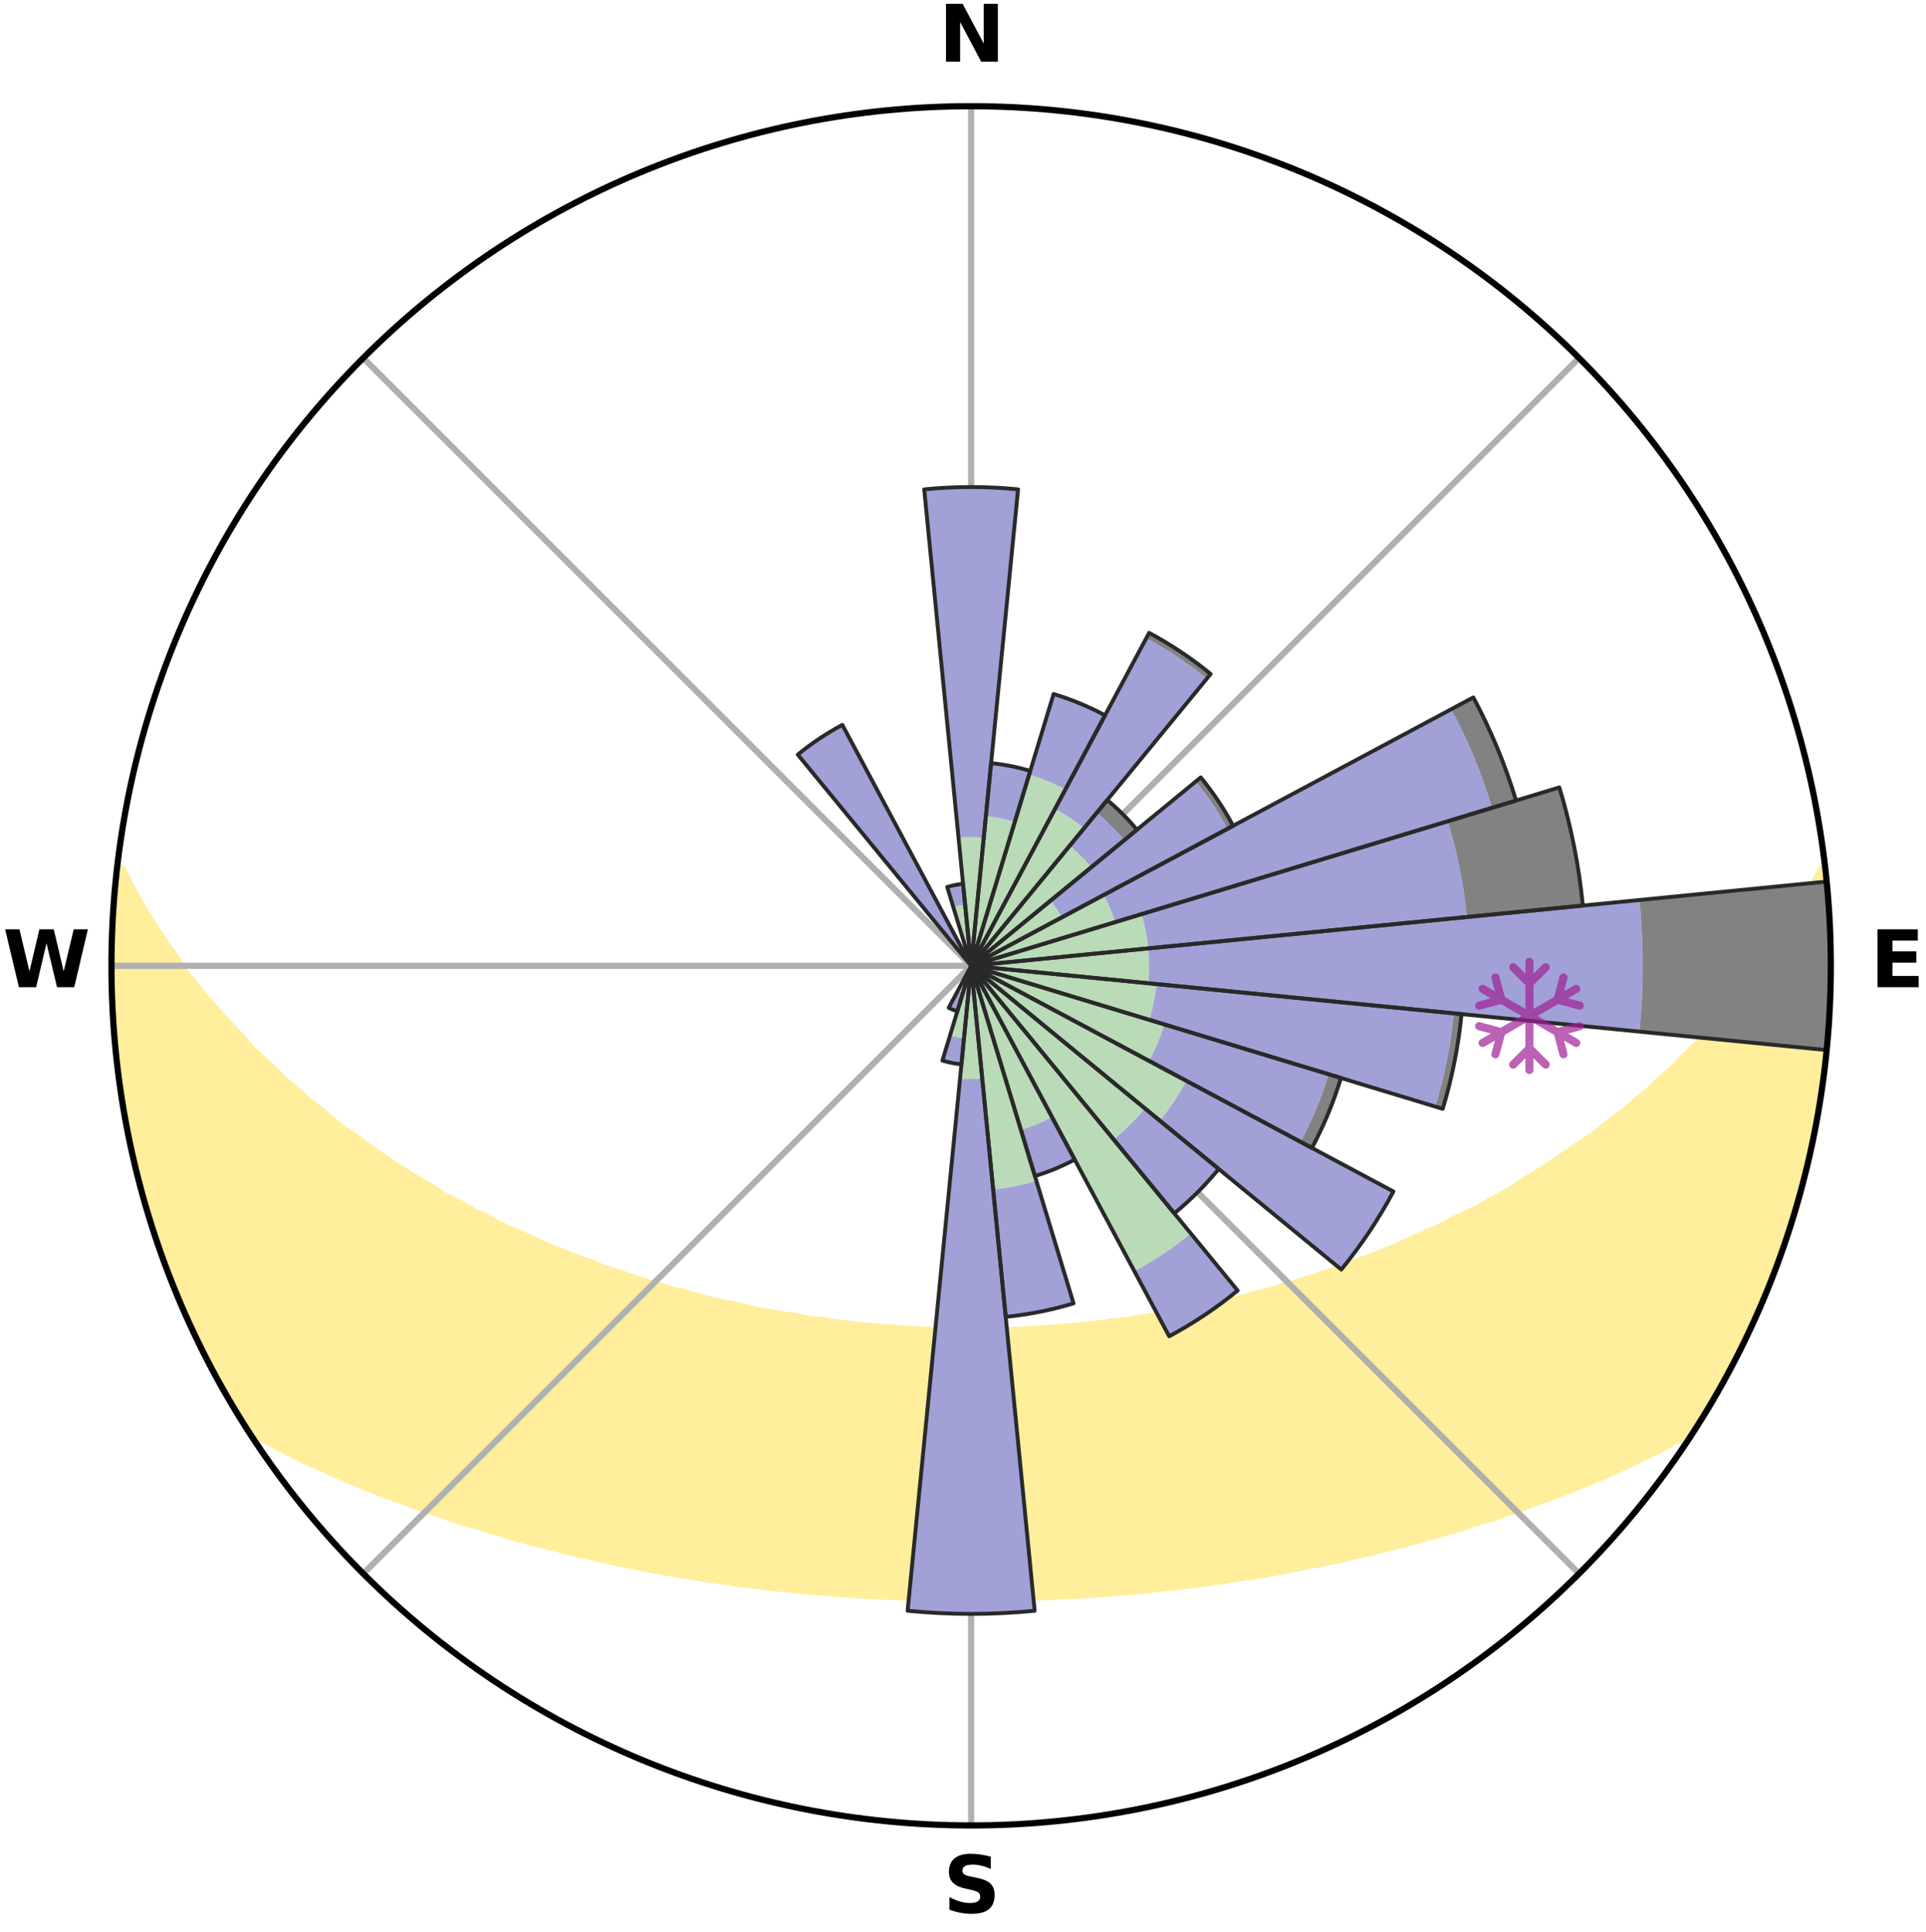 <?xml version="1.0" encoding="utf-8" standalone="no"?>
<!DOCTYPE svg PUBLIC "-//W3C//DTD SVG 1.1//EN"
  "http://www.w3.org/Graphics/SVG/1.1/DTD/svg11.dtd">
<svg xmlns:xlink="http://www.w3.org/1999/xlink" width="248.41pt" height="249.158pt" viewBox="0 0 248.41 249.158" xmlns="http://www.w3.org/2000/svg" version="1.1">
 <title>Ski Rose for Bristol Mountain Ski Resort</title>
 <defs>
  <style type="text/css">*{stroke-linejoin: round; stroke-linecap: butt}</style>
 </defs>
 <g id="figure_1">
  <g id="patch_1">
   <path d="M 0 249.158 
L 248.41 249.158 
L 248.41 0 
L 0 0 
z
" style="fill: #ffffff"/>
  </g>
  <g id="axes_1">
   <g id="patch_2">
    <path d="M 236.135 124.579 
C 236.135 110.018 233.267 95.599 227.695 82.147 
C 222.122 68.695 213.955 56.471 203.659 46.175 
C 193.363 35.879 181.139 27.711 167.687 22.139 
C 154.235 16.567 139.815 13.699 125.255 13.699 
C 110.694 13.699 96.275 16.567 82.823 22.139 
C 69.371 27.711 57.147 35.879 46.851 46.175 
C 36.555 56.471 28.387 68.695 22.815 82.147 
C 17.243 95.599 14.375 110.018 14.375 124.579 
C 14.375 139.14 17.243 153.559 22.815 167.011 
C 28.387 180.463 36.555 192.687 46.851 202.983 
C 57.147 213.279 69.371 221.447 82.823 227.019 
C 96.275 232.591 110.694 235.459 125.255 235.459 
C 139.815 235.459 154.235 232.591 167.687 227.019 
C 181.139 221.447 193.363 213.279 203.659 202.983 
C 213.955 192.687 222.122 180.463 227.695 167.011 
C 233.267 153.559 236.135 139.14 236.135 124.579 
M 125.255 124.579 
C 125.255 124.579 125.255 124.579 125.255 124.579 
C 125.255 124.579 125.255 124.579 125.255 124.579 
C 125.255 124.579 125.255 124.579 125.255 124.579 
C 125.255 124.579 125.255 124.579 125.255 124.579 
C 125.255 124.579 125.255 124.579 125.255 124.579 
C 125.255 124.579 125.255 124.579 125.255 124.579 
C 125.255 124.579 125.255 124.579 125.255 124.579 
C 125.255 124.579 125.255 124.579 125.255 124.579 
C 125.255 124.579 125.255 124.579 125.255 124.579 
C 125.255 124.579 125.255 124.579 125.255 124.579 
C 125.255 124.579 125.255 124.579 125.255 124.579 
C 125.255 124.579 125.255 124.579 125.255 124.579 
C 125.255 124.579 125.255 124.579 125.255 124.579 
C 125.255 124.579 125.255 124.579 125.255 124.579 
C 125.255 124.579 125.255 124.579 125.255 124.579 
C 125.255 124.579 125.255 124.579 125.255 124.579 
z
" style="fill: #ffffff"/>
   </g>
   <g id="PolyCollection_1">
    <defs>
     <path id="m45616bf437" d="M 235.357 -137.124 
L 234.978 -137.08 
L 233.993 -135.049 
L 233.123 -133.068 
L 231.974 -131.106 
L 230.765 -129.186 
L 229.506 -127.309 
L 228.205 -125.477 
L 226.867 -123.692 
L 225.494 -121.954 
L 224.089 -120.264 
L 222.655 -118.622 
L 221.419 -117.011 
L 219.933 -115.463 
L 218.424 -113.964 
L 216.894 -112.514 
L 215.566 -111.082 
L 213.999 -109.728 
L 212.635 -108.384 
L 211.037 -107.127 
L 209.642 -105.871 
L 208.02 -104.709 
L 206.601 -103.541 
L 205.171 -102.416 
L 203.525 -101.394 
L 202.08 -100.356 
L 200.628 -99.36 
L 199.171 -98.404 
L 197.711 -97.489 
L 196.247 -96.614 
L 194.976 -95.7 
L 193.508 -94.902 
L 192.042 -94.142 
L 190.763 -93.333 
L 189.3 -92.647 
L 187.842 -91.998 
L 186.565 -91.291 
L 185.288 -90.614 
L 183.845 -90.067 
L 182.575 -89.453 
L 181.308 -88.869 
L 180.046 -88.313 
L 178.789 -87.786 
L 177.537 -87.286 
L 176.292 -86.813 
L 175.055 -86.366 
L 173.825 -85.945 
L 172.738 -85.437 
L 171.523 -85.063 
L 170.317 -84.711 
L 169.244 -84.27 
L 168.056 -83.962 
L 166.994 -83.562 
L 165.826 -83.294 
L 164.777 -82.932 
L 163.732 -82.588 
L 162.594 -82.375 
L 161.564 -82.066 
L 160.541 -81.774 
L 159.524 -81.497 
L 158.429 -81.345 
L 157.429 -81.098 
L 156.436 -80.865 
L 155.449 -80.646 
L 154.47 -80.439 
L 153.499 -80.245 
L 152.535 -80.062 
L 151.578 -79.891 
L 150.684 -79.634 
L 149.739 -79.485 
L 148.802 -79.346 
L 147.872 -79.215 
L 146.951 -79.093 
L 146.075 -78.894 
L 145.165 -78.789 
L 144.262 -78.692 
L 143.366 -78.6 
L 142.505 -78.441 
L 141.62 -78.364 
L 140.742 -78.291 
L 139.891 -78.159 
L 139.023 -78.099 
L 138.177 -77.984 
L 137.318 -77.934 
L 136.465 -77.887 
L 135.627 -77.795 
L 134.781 -77.756 
L 133.947 -77.68 
L 133.108 -77.649 
L 132.278 -77.587 
L 131.445 -77.563 
L 130.617 -77.515 
L 129.788 -77.496 
L 128.963 -77.462 
L 128.137 -77.449 
L 127.314 -77.427 
L 126.49 -77.419 
L 125.666 -77.411 
L 124.843 -77.411 
L 124.02 -77.418 
L 123.196 -77.434 
L 122.372 -77.445 
L 121.548 -77.474 
L 120.721 -77.491 
L 119.895 -77.532 
L 119.064 -77.555 
L 118.235 -77.611 
L 117.4 -77.639 
L 116.568 -77.709 
L 115.726 -77.745 
L 114.891 -77.829 
L 114.042 -77.873 
L 113.202 -77.973 
L 112.345 -78.026 
L 111.482 -78.083 
L 110.634 -78.206 
L 109.761 -78.274 
L 108.907 -78.415 
L 108.025 -78.495 
L 107.135 -78.58 
L 106.272 -78.75 
L 105.371 -78.85 
L 104.463 -78.956 
L 103.548 -79.07 
L 102.67 -79.281 
L 101.743 -79.413 
L 100.809 -79.555 
L 99.866 -79.705 
L 98.917 -79.866 
L 97.959 -80.037 
L 96.994 -80.219 
L 96.09 -80.516 
L 95.114 -80.723 
L 94.13 -80.944 
L 93.061 -81.071 
L 92.059 -81.318 
L 91.051 -81.579 
L 90.037 -81.856 
L 89.016 -82.149 
L 87.99 -82.458 
L 86.855 -82.673 
L 85.814 -83.017 
L 84.767 -83.378 
L 83.602 -83.647 
L 82.543 -84.047 
L 81.358 -84.355 
L 80.289 -84.796 
L 79.086 -85.148 
L 77.874 -85.522 
L 76.79 -86.029 
L 75.564 -86.45 
L 74.33 -86.896 
L 73.088 -87.369 
L 71.84 -87.868 
L 70.586 -88.394 
L 69.327 -88.949 
L 68.063 -89.532 
L 66.797 -90.145 
L 65.357 -90.691 
L 64.083 -91.366 
L 62.809 -92.072 
L 61.354 -92.719 
L 60.078 -93.491 
L 58.618 -94.211 
L 57.156 -94.969 
L 55.884 -95.845 
L 54.422 -96.677 
L 52.962 -97.55 
L 51.505 -98.463 
L 50.051 -99.416 
L 48.602 -100.411 
L 47.16 -101.446 
L 45.726 -102.524 
L 44.09 -103.588 
L 42.674 -104.753 
L 41.27 -105.96 
L 39.663 -107.165 
L 38.286 -108.46 
L 36.706 -109.761 
L 35.362 -111.145 
L 33.816 -112.541 
L 32.289 -113.987 
L 31.006 -115.504 
L 29.524 -117.045 
L 28.066 -118.635 
L 26.634 -120.273 
L 25.232 -121.96 
L 23.861 -123.694 
L 22.747 -125.474 
L 21.446 -127.297 
L 20.187 -129.166 
L 18.974 -131.079 
L 17.817 -133.035 
L 16.731 -135.029 
L 15.737 -137.057 
L 15.139 -137.125 
L 15.139 -137.125 
L 14.908 -135.204 
L 14.871 -133.266 
L 14.678 -131.342 
L 14.518 -129.414 
L 14.42 -127.481 
L 14.483 -125.546 
L 14.419 -123.612 
L 14.42 -121.677 
L 14.61 -119.748 
L 14.641 -117.814 
L 14.74 -115.881 
L 14.985 -113.961 
L 15.108 -112.029 
L 15.448 -110.123 
L 15.631 -108.196 
L 16.029 -106.301 
L 16.272 -104.38 
L 16.777 -102.509 
L 17.032 -100.587 
L 17.597 -98.733 
L 17.911 -96.818 
L 18.484 -94.969 
L 18.964 -93.094 
L 19.542 -91.248 
L 20.202 -89.429 
L 20.776 -87.581 
L 21.441 -85.765 
L 22.135 -83.959 
L 22.914 -82.188 
L 23.616 -80.385 
L 24.407 -78.62 
L 25.187 -76.849 
L 26.057 -75.121 
L 26.971 -73.415 
L 27.812 -71.672 
L 28.756 -69.982 
L 29.719 -68.304 
L 30.714 -66.645 
L 31.752 -65.011 
L 33.497 -63.846 
L 35.334 -62.778 
L 37.267 -61.818 
L 39.145 -60.861 
L 41.101 -60.006 
L 42.99 -59.142 
L 44.876 -58.32 
L 46.761 -57.539 
L 48.639 -56.795 
L 50.511 -56.089 
L 52.374 -55.417 
L 54.17 -54.725 
L 56.017 -54.122 
L 57.798 -53.494 
L 59.57 -52.897 
L 61.383 -52.385 
L 63.136 -51.847 
L 64.878 -51.337 
L 66.567 -50.798 
L 68.29 -50.341 
L 70.002 -49.908 
L 71.701 -49.5 
L 73.352 -49.06 
L 74.995 -48.645 
L 76.662 -48.303 
L 78.284 -47.93 
L 79.898 -47.579 
L 81.502 -47.246 
L 83.097 -46.934 
L 84.681 -46.638 
L 86.257 -46.362 
L 87.822 -46.1 
L 89.379 -45.857 
L 90.907 -45.585 
L 92.445 -45.37 
L 93.975 -45.171 
L 95.481 -44.946 
L 96.993 -44.771 
L 98.486 -44.575 
L 99.972 -44.393 
L 101.462 -44.257 
L 102.936 -44.1 
L 104.404 -43.956 
L 105.873 -43.849 
L 107.331 -43.728 
L 108.783 -43.617 
L 110.231 -43.518 
L 111.675 -43.43 
L 113.115 -43.352 
L 114.552 -43.285 
L 115.986 -43.227 
L 117.417 -43.179 
L 118.846 -43.141 
L 120.272 -43.112 
L 121.697 -43.093 
L 123.121 -43.082 
L 124.544 -43.081 
L 125.966 -43.084 
L 127.389 -43.087 
L 128.812 -43.099 
L 130.237 -43.12 
L 131.663 -43.151 
L 133.092 -43.19 
L 134.522 -43.24 
L 135.956 -43.299 
L 137.392 -43.368 
L 138.835 -43.426 
L 140.279 -43.514 
L 141.728 -43.612 
L 143.18 -43.722 
L 144.638 -43.843 
L 146.1 -43.976 
L 147.575 -44.094 
L 149.049 -44.25 
L 150.529 -44.42 
L 152.027 -44.567 
L 153.519 -44.763 
L 155.031 -44.938 
L 156.538 -45.162 
L 158.068 -45.361 
L 159.589 -45.616 
L 161.135 -45.847 
L 162.692 -46.09 
L 164.257 -46.352 
L 165.834 -46.627 
L 167.393 -46.97 
L 168.986 -47.285 
L 170.618 -47.568 
L 172.233 -47.918 
L 173.855 -48.292 
L 175.488 -48.685 
L 177.166 -49.048 
L 178.817 -49.488 
L 180.517 -49.897 
L 182.229 -50.329 
L 183.909 -50.84 
L 185.642 -51.324 
L 187.385 -51.834 
L 189.138 -52.373 
L 190.9 -52.94 
L 192.724 -53.482 
L 194.505 -54.11 
L 196.352 -54.712 
L 198.15 -55.405 
L 200.012 -56.077 
L 201.885 -56.782 
L 203.763 -57.527 
L 205.649 -58.308 
L 207.535 -59.131 
L 209.425 -59.993 
L 211.309 -60.903 
L 213.257 -61.807 
L 215.122 -62.815 
L 217.028 -63.836 
L 218.76 -65.01 
L 219.788 -66.649 
L 220.787 -68.306 
L 221.754 -69.983 
L 222.692 -71.675 
L 223.558 -73.406 
L 224.456 -75.119 
L 225.225 -76.896 
L 226.073 -78.634 
L 226.86 -80.4 
L 227.601 -82.186 
L 228.406 -83.947 
L 229.067 -85.765 
L 229.772 -87.568 
L 230.352 -89.414 
L 230.946 -91.255 
L 231.548 -93.094 
L 232.024 -94.969 
L 232.528 -96.836 
L 232.988 -98.715 
L 233.505 -100.581 
L 233.883 -102.478 
L 234.217 -104.384 
L 234.575 -106.285 
L 234.82 -108.204 
L 235.151 -110.111 
L 235.317 -112.039 
L 235.576 -113.956 
L 235.719 -115.885 
L 235.906 -117.811 
L 235.968 -119.745 
L 236.084 -121.677 
L 236.07 -123.612 
L 236.117 -125.547 
L 235.986 -127.479 
L 236.011 -129.415 
L 235.813 -131.341 
L 235.772 -133.277 
L 235.51 -135.195 
L 235.357 -137.124 
z
" style="stroke: #ffee9c"/>
    </defs>
    <g clip-path="url(#p5ae2529e05)">
     <use xlink:href="#m45616bf437" x="0" y="249.158" style="fill: #ffee9c; stroke: #ffee9c"/>
    </g>
   </g>
   <g id="matplotlib.axis_1">
    <g id="xtick_1">
     <g id="line2d_1">
      <path d="M 125.255 124.579 
L 125.255 13.699 
" clip-path="url(#p5ae2529e05)" style="fill: none; stroke: #b0b0b0; stroke-width: 0.8; stroke-linecap: square"/>
     </g>
     <g id="text_1">
      <!-- N -->
      <g transform="translate(121.07 7.958) scale(0.1 -0.1)">
       <defs>
        <path id="DejaVuSans-Bold-4e" d="M 588 4666 
L 1931 4666 
L 3628 1466 
L 3628 4666 
L 4769 4666 
L 4769 0 
L 3425 0 
L 1728 3200 
L 1728 0 
L 588 0 
L 588 4666 
z
" transform="scale(0.016)"/>
       </defs>
       <use xlink:href="#DejaVuSans-Bold-4e"/>
      </g>
     </g>
    </g>
    <g id="xtick_2">
     <g id="line2d_2">
      <path d="M 125.255 124.579 
L 203.659 46.175 
" clip-path="url(#p5ae2529e05)" style="fill: none; stroke: #b0b0b0; stroke-width: 0.8; stroke-linecap: square"/>
     </g>
    </g>
    <g id="xtick_3">
     <g id="line2d_3">
      <path d="M 125.255 124.579 
L 236.135 124.579 
" clip-path="url(#p5ae2529e05)" style="fill: none; stroke: #b0b0b0; stroke-width: 0.8; stroke-linecap: square"/>
     </g>
     <g id="text_2">
      <!-- E -->
      <g transform="translate(241.219 127.338) scale(0.1 -0.1)">
       <defs>
        <path id="DejaVuSans-Bold-45" d="M 588 4666 
L 3834 4666 
L 3834 3756 
L 1791 3756 
L 1791 2888 
L 3713 2888 
L 3713 1978 
L 1791 1978 
L 1791 909 
L 3903 909 
L 3903 0 
L 588 0 
L 588 4666 
z
" transform="scale(0.016)"/>
       </defs>
       <use xlink:href="#DejaVuSans-Bold-45"/>
      </g>
     </g>
    </g>
    <g id="xtick_4">
     <g id="line2d_4">
      <path d="M 125.255 124.579 
L 203.659 202.983 
" clip-path="url(#p5ae2529e05)" style="fill: none; stroke: #b0b0b0; stroke-width: 0.8; stroke-linecap: square"/>
     </g>
    </g>
    <g id="xtick_5">
     <g id="line2d_5">
      <path d="M 125.255 124.579 
L 125.255 235.459 
" clip-path="url(#p5ae2529e05)" style="fill: none; stroke: #b0b0b0; stroke-width: 0.8; stroke-linecap: square"/>
     </g>
     <g id="text_3">
      <!-- S -->
      <g transform="translate(121.654 246.718) scale(0.1 -0.1)">
       <defs>
        <path id="DejaVuSans-Bold-53" d="M 3834 4519 
L 3834 3531 
Q 3450 3703 3084 3790 
Q 2719 3878 2394 3878 
Q 1963 3878 1756 3759 
Q 1550 3641 1550 3391 
Q 1550 3203 1689 3098 
Q 1828 2994 2194 2919 
L 2706 2816 
Q 3484 2659 3812 2340 
Q 4141 2022 4141 1434 
Q 4141 663 3683 286 
Q 3225 -91 2284 -91 
Q 1841 -91 1394 -6 
Q 947 78 500 244 
L 500 1259 
Q 947 1022 1364 901 
Q 1781 781 2169 781 
Q 2563 781 2772 912 
Q 2981 1044 2981 1288 
Q 2981 1506 2839 1625 
Q 2697 1744 2272 1838 
L 1806 1941 
Q 1106 2091 782 2419 
Q 459 2747 459 3303 
Q 459 4000 909 4375 
Q 1359 4750 2203 4750 
Q 2588 4750 2994 4692 
Q 3400 4634 3834 4519 
z
" transform="scale(0.016)"/>
       </defs>
       <use xlink:href="#DejaVuSans-Bold-53"/>
      </g>
     </g>
    </g>
    <g id="xtick_6">
     <g id="line2d_6">
      <path d="M 125.255 124.579 
L 46.851 202.983 
" clip-path="url(#p5ae2529e05)" style="fill: none; stroke: #b0b0b0; stroke-width: 0.8; stroke-linecap: square"/>
     </g>
    </g>
    <g id="xtick_7">
     <g id="line2d_7">
      <path d="M 125.255 124.579 
L 14.375 124.579 
" clip-path="url(#p5ae2529e05)" style="fill: none; stroke: #b0b0b0; stroke-width: 0.8; stroke-linecap: square"/>
     </g>
     <g id="text_4">
      <!-- W -->
      <g transform="translate(0.36 127.338) scale(0.1 -0.1)">
       <defs>
        <path id="DejaVuSans-Bold-57" d="M 191 4666 
L 1344 4666 
L 2150 1275 
L 2950 4666 
L 4109 4666 
L 4909 1275 
L 5716 4666 
L 6859 4666 
L 5759 0 
L 4372 0 
L 3525 3547 
L 2688 0 
L 1300 0 
L 191 4666 
z
" transform="scale(0.016)"/>
       </defs>
       <use xlink:href="#DejaVuSans-Bold-57"/>
      </g>
     </g>
    </g>
    <g id="xtick_8">
     <g id="line2d_8">
      <path d="M 125.255 124.579 
L 46.851 46.175 
" clip-path="url(#p5ae2529e05)" style="fill: none; stroke: #b0b0b0; stroke-width: 0.8; stroke-linecap: square"/>
     </g>
    </g>
   </g>
   <g id="matplotlib.axis_2"/>
   <g id="patch_3">
    <path d="M 125.255 124.579 
C 125.255 124.579 125.255 124.579 125.255 124.579 
C 125.255 124.579 125.255 124.579 125.255 124.579 
L 125.255 124.579 
C 125.255 124.579 125.255 124.579 125.255 124.579 
C 125.255 124.579 125.255 124.579 125.255 124.579 
z
" clip-path="url(#p5ae2529e05)" style="fill: #d9d9d9"/>
   </g>
   <g id="patch_4">
    <path d="M 125.255 124.579 
C 125.255 124.579 125.255 124.579 125.255 124.579 
C 125.255 124.579 125.255 124.579 125.255 124.579 
L 125.255 124.579 
C 125.255 124.579 125.255 124.579 125.255 124.579 
C 125.255 124.579 125.255 124.579 125.255 124.579 
z
" clip-path="url(#p5ae2529e05)" style="fill: #d9d9d9"/>
   </g>
   <g id="patch_5">
    <path d="M 125.255 124.579 
C 125.255 124.579 125.255 124.579 125.255 124.579 
C 125.255 124.579 125.255 124.579 125.255 124.579 
L 125.255 124.579 
C 125.255 124.579 125.255 124.579 125.255 124.579 
C 125.255 124.579 125.255 124.579 125.255 124.579 
z
" clip-path="url(#p5ae2529e05)" style="fill: #d9d9d9"/>
   </g>
   <g id="patch_6">
    <path d="M 125.255 124.579 
C 125.255 124.579 125.255 124.579 125.255 124.579 
C 125.255 124.579 125.255 124.579 125.255 124.579 
L 125.255 124.579 
C 125.255 124.579 125.255 124.579 125.255 124.579 
C 125.255 124.579 125.255 124.579 125.255 124.579 
z
" clip-path="url(#p5ae2529e05)" style="fill: #d9d9d9"/>
   </g>
   <g id="patch_7">
    <path d="M 125.255 124.579 
C 125.255 124.579 125.255 124.579 125.255 124.579 
C 125.255 124.579 125.255 124.579 125.255 124.579 
L 125.255 124.579 
C 125.255 124.579 125.255 124.579 125.255 124.579 
C 125.255 124.579 125.255 124.579 125.255 124.579 
z
" clip-path="url(#p5ae2529e05)" style="fill: #d9d9d9"/>
   </g>
   <g id="patch_8">
    <path d="M 125.255 124.579 
C 125.255 124.579 125.255 124.579 125.255 124.579 
C 125.255 124.579 125.255 124.579 125.255 124.579 
L 125.255 124.579 
C 125.255 124.579 125.255 124.579 125.255 124.579 
C 125.255 124.579 125.255 124.579 125.255 124.579 
z
" clip-path="url(#p5ae2529e05)" style="fill: #d9d9d9"/>
   </g>
   <g id="patch_9">
    <path d="M 125.255 124.579 
C 125.255 124.579 125.255 124.579 125.255 124.579 
C 125.255 124.579 125.255 124.579 125.255 124.579 
L 125.255 124.579 
C 125.255 124.579 125.255 124.579 125.255 124.579 
C 125.255 124.579 125.255 124.579 125.255 124.579 
z
" clip-path="url(#p5ae2529e05)" style="fill: #d9d9d9"/>
   </g>
   <g id="patch_10">
    <path d="M 125.255 124.579 
C 125.255 124.579 125.255 124.579 125.255 124.579 
C 125.255 124.579 125.255 124.579 125.255 124.579 
L 125.255 124.579 
C 125.255 124.579 125.255 124.579 125.255 124.579 
C 125.255 124.579 125.255 124.579 125.255 124.579 
z
" clip-path="url(#p5ae2529e05)" style="fill: #d9d9d9"/>
   </g>
   <g id="patch_11">
    <path d="M 125.255 124.579 
C 125.255 124.579 125.255 124.579 125.255 124.579 
C 125.255 124.579 125.255 124.579 125.255 124.579 
L 125.255 124.579 
C 125.255 124.579 125.255 124.579 125.255 124.579 
C 125.255 124.579 125.255 124.579 125.255 124.579 
z
" clip-path="url(#p5ae2529e05)" style="fill: #d9d9d9"/>
   </g>
   <g id="patch_12">
    <path d="M 125.255 124.579 
C 125.255 124.579 125.255 124.579 125.255 124.579 
C 125.255 124.579 125.255 124.579 125.255 124.579 
L 125.255 124.579 
C 125.255 124.579 125.255 124.579 125.255 124.579 
C 125.255 124.579 125.255 124.579 125.255 124.579 
z
" clip-path="url(#p5ae2529e05)" style="fill: #d9d9d9"/>
   </g>
   <g id="patch_13">
    <path d="M 125.255 124.579 
C 125.255 124.579 125.255 124.579 125.255 124.579 
C 125.255 124.579 125.255 124.579 125.255 124.579 
L 125.255 124.579 
C 125.255 124.579 125.255 124.579 125.255 124.579 
C 125.255 124.579 125.255 124.579 125.255 124.579 
z
" clip-path="url(#p5ae2529e05)" style="fill: #d9d9d9"/>
   </g>
   <g id="patch_14">
    <path d="M 125.255 124.579 
C 125.255 124.579 125.255 124.579 125.255 124.579 
C 125.255 124.579 125.255 124.579 125.255 124.579 
L 125.255 124.579 
C 125.255 124.579 125.255 124.579 125.255 124.579 
C 125.255 124.579 125.255 124.579 125.255 124.579 
z
" clip-path="url(#p5ae2529e05)" style="fill: #d9d9d9"/>
   </g>
   <g id="patch_15">
    <path d="M 125.255 124.579 
C 125.255 124.579 125.255 124.579 125.255 124.579 
C 125.255 124.579 125.255 124.579 125.255 124.579 
L 125.255 124.579 
C 125.255 124.579 125.255 124.579 125.255 124.579 
C 125.255 124.579 125.255 124.579 125.255 124.579 
z
" clip-path="url(#p5ae2529e05)" style="fill: #d9d9d9"/>
   </g>
   <g id="patch_16">
    <path d="M 125.255 124.579 
C 125.255 124.579 125.255 124.579 125.255 124.579 
C 125.255 124.579 125.255 124.579 125.255 124.579 
L 125.255 124.579 
C 125.255 124.579 125.255 124.579 125.255 124.579 
C 125.255 124.579 125.255 124.579 125.255 124.579 
z
" clip-path="url(#p5ae2529e05)" style="fill: #d9d9d9"/>
   </g>
   <g id="patch_17">
    <path d="M 125.255 124.579 
C 125.255 124.579 125.255 124.579 125.255 124.579 
C 125.255 124.579 125.255 124.579 125.255 124.579 
L 125.255 124.579 
C 125.255 124.579 125.255 124.579 125.255 124.579 
C 125.255 124.579 125.255 124.579 125.255 124.579 
z
" clip-path="url(#p5ae2529e05)" style="fill: #d9d9d9"/>
   </g>
   <g id="patch_18">
    <path d="M 125.255 124.579 
C 125.255 124.579 125.255 124.579 125.255 124.579 
C 125.255 124.579 125.255 124.579 125.255 124.579 
L 125.255 124.579 
C 125.255 124.579 125.255 124.579 125.255 124.579 
C 125.255 124.579 125.255 124.579 125.255 124.579 
z
" clip-path="url(#p5ae2529e05)" style="fill: #d9d9d9"/>
   </g>
   <g id="patch_19">
    <path d="M 125.255 124.579 
C 125.255 124.579 125.255 124.579 125.255 124.579 
C 125.255 124.579 125.255 124.579 125.255 124.579 
L 125.255 124.579 
C 125.255 124.579 125.255 124.579 125.255 124.579 
C 125.255 124.579 125.255 124.579 125.255 124.579 
z
" clip-path="url(#p5ae2529e05)" style="fill: #d9d9d9"/>
   </g>
   <g id="patch_20">
    <path d="M 125.255 124.579 
C 125.255 124.579 125.255 124.579 125.255 124.579 
C 125.255 124.579 125.255 124.579 125.255 124.579 
L 125.255 124.579 
C 125.255 124.579 125.255 124.579 125.255 124.579 
C 125.255 124.579 125.255 124.579 125.255 124.579 
z
" clip-path="url(#p5ae2529e05)" style="fill: #d9d9d9"/>
   </g>
   <g id="patch_21">
    <path d="M 125.255 124.579 
C 125.255 124.579 125.255 124.579 125.255 124.579 
C 125.255 124.579 125.255 124.579 125.255 124.579 
L 125.255 124.579 
C 125.255 124.579 125.255 124.579 125.255 124.579 
C 125.255 124.579 125.255 124.579 125.255 124.579 
z
" clip-path="url(#p5ae2529e05)" style="fill: #d9d9d9"/>
   </g>
   <g id="patch_22">
    <path d="M 125.255 124.579 
C 125.255 124.579 125.255 124.579 125.255 124.579 
C 125.255 124.579 125.255 124.579 125.255 124.579 
L 125.255 124.579 
C 125.255 124.579 125.255 124.579 125.255 124.579 
C 125.255 124.579 125.255 124.579 125.255 124.579 
z
" clip-path="url(#p5ae2529e05)" style="fill: #d9d9d9"/>
   </g>
   <g id="patch_23">
    <path d="M 125.255 124.579 
C 125.255 124.579 125.255 124.579 125.255 124.579 
C 125.255 124.579 125.255 124.579 125.255 124.579 
L 125.255 124.579 
C 125.255 124.579 125.255 124.579 125.255 124.579 
C 125.255 124.579 125.255 124.579 125.255 124.579 
z
" clip-path="url(#p5ae2529e05)" style="fill: #d9d9d9"/>
   </g>
   <g id="patch_24">
    <path d="M 125.255 124.579 
C 125.255 124.579 125.255 124.579 125.255 124.579 
C 125.255 124.579 125.255 124.579 125.255 124.579 
L 125.255 124.579 
C 125.255 124.579 125.255 124.579 125.255 124.579 
C 125.255 124.579 125.255 124.579 125.255 124.579 
z
" clip-path="url(#p5ae2529e05)" style="fill: #d9d9d9"/>
   </g>
   <g id="patch_25">
    <path d="M 125.255 124.579 
C 125.255 124.579 125.255 124.579 125.255 124.579 
C 125.255 124.579 125.255 124.579 125.255 124.579 
L 125.255 124.579 
C 125.255 124.579 125.255 124.579 125.255 124.579 
C 125.255 124.579 125.255 124.579 125.255 124.579 
z
" clip-path="url(#p5ae2529e05)" style="fill: #d9d9d9"/>
   </g>
   <g id="patch_26">
    <path d="M 125.255 124.579 
C 125.255 124.579 125.255 124.579 125.255 124.579 
C 125.255 124.579 125.255 124.579 125.255 124.579 
L 125.255 124.579 
C 125.255 124.579 125.255 124.579 125.255 124.579 
C 125.255 124.579 125.255 124.579 125.255 124.579 
z
" clip-path="url(#p5ae2529e05)" style="fill: #d9d9d9"/>
   </g>
   <g id="patch_27">
    <path d="M 125.255 124.579 
C 125.255 124.579 125.255 124.579 125.255 124.579 
C 125.255 124.579 125.255 124.579 125.255 124.579 
L 125.255 124.579 
C 125.255 124.579 125.255 124.579 125.255 124.579 
C 125.255 124.579 125.255 124.579 125.255 124.579 
z
" clip-path="url(#p5ae2529e05)" style="fill: #d9d9d9"/>
   </g>
   <g id="patch_28">
    <path d="M 125.255 124.579 
C 125.255 124.579 125.255 124.579 125.255 124.579 
C 125.255 124.579 125.255 124.579 125.255 124.579 
L 125.255 124.579 
C 125.255 124.579 125.255 124.579 125.255 124.579 
C 125.255 124.579 125.255 124.579 125.255 124.579 
z
" clip-path="url(#p5ae2529e05)" style="fill: #d9d9d9"/>
   </g>
   <g id="patch_29">
    <path d="M 125.255 124.579 
C 125.255 124.579 125.255 124.579 125.255 124.579 
C 125.255 124.579 125.255 124.579 125.255 124.579 
L 125.255 124.579 
C 125.255 124.579 125.255 124.579 125.255 124.579 
C 125.255 124.579 125.255 124.579 125.255 124.579 
z
" clip-path="url(#p5ae2529e05)" style="fill: #d9d9d9"/>
   </g>
   <g id="patch_30">
    <path d="M 125.255 124.579 
C 125.255 124.579 125.255 124.579 125.255 124.579 
C 125.255 124.579 125.255 124.579 125.255 124.579 
L 125.255 124.579 
C 125.255 124.579 125.255 124.579 125.255 124.579 
C 125.255 124.579 125.255 124.579 125.255 124.579 
z
" clip-path="url(#p5ae2529e05)" style="fill: #d9d9d9"/>
   </g>
   <g id="patch_31">
    <path d="M 125.255 124.579 
C 125.255 124.579 125.255 124.579 125.255 124.579 
C 125.255 124.579 125.255 124.579 125.255 124.579 
L 125.255 124.579 
C 125.255 124.579 125.255 124.579 125.255 124.579 
C 125.255 124.579 125.255 124.579 125.255 124.579 
z
" clip-path="url(#p5ae2529e05)" style="fill: #d9d9d9"/>
   </g>
   <g id="patch_32">
    <path d="M 125.255 124.579 
C 125.255 124.579 125.255 124.579 125.255 124.579 
C 125.255 124.579 125.255 124.579 125.255 124.579 
L 125.255 124.579 
C 125.255 124.579 125.255 124.579 125.255 124.579 
C 125.255 124.579 125.255 124.579 125.255 124.579 
z
" clip-path="url(#p5ae2529e05)" style="fill: #d9d9d9"/>
   </g>
   <g id="patch_33">
    <path d="M 125.255 124.579 
C 125.255 124.579 125.255 124.579 125.255 124.579 
C 125.255 124.579 125.255 124.579 125.255 124.579 
L 125.255 124.579 
C 125.255 124.579 125.255 124.579 125.255 124.579 
C 125.255 124.579 125.255 124.579 125.255 124.579 
z
" clip-path="url(#p5ae2529e05)" style="fill: #d9d9d9"/>
   </g>
   <g id="patch_34">
    <path d="M 125.255 124.579 
C 125.255 124.579 125.255 124.579 125.255 124.579 
C 125.255 124.579 125.255 124.579 125.255 124.579 
L 125.255 124.579 
C 125.255 124.579 125.255 124.579 125.255 124.579 
C 125.255 124.579 125.255 124.579 125.255 124.579 
z
" clip-path="url(#p5ae2529e05)" style="fill: #d9d9d9"/>
   </g>
   <g id="patch_35">
    <path d="M 125.255 124.579 
C 125.255 124.579 125.255 124.579 125.255 124.579 
C 125.255 124.579 125.255 124.579 125.255 124.579 
L 126.883 108.046 
C 126.342 107.993 125.799 107.966 125.255 107.966 
C 124.711 107.966 124.168 107.993 123.626 108.046 
z
" clip-path="url(#p5ae2529e05)" style="fill: #badbb8"/>
   </g>
   <g id="patch_36">
    <path d="M 125.255 124.579 
C 125.255 124.579 125.255 124.579 125.255 124.579 
C 125.255 124.579 125.255 124.579 125.255 124.579 
L 130.886 106.014 
C 130.279 105.83 129.662 105.676 129.04 105.552 
C 128.417 105.428 127.788 105.335 127.156 105.273 
z
" clip-path="url(#p5ae2529e05)" style="fill: #badbb8"/>
   </g>
   <g id="patch_37">
    <path d="M 125.255 124.579 
C 125.255 124.579 125.255 124.579 125.255 124.579 
C 125.255 124.579 125.255 124.579 125.255 124.579 
L 137.41 101.838 
C 136.666 101.44 135.902 101.079 135.123 100.756 
C 134.343 100.433 133.548 100.149 132.74 99.904 
z
" clip-path="url(#p5ae2529e05)" style="fill: #badbb8"/>
   </g>
   <g id="patch_38">
    <path d="M 125.255 124.579 
C 125.255 124.579 125.255 124.579 125.255 124.579 
C 125.255 124.579 125.255 124.579 125.255 124.579 
L 139.817 106.835 
C 139.236 106.358 138.632 105.911 138.008 105.493 
C 137.383 105.076 136.738 104.689 136.075 104.335 
z
" clip-path="url(#p5ae2529e05)" style="fill: #badbb8"/>
   </g>
   <g id="patch_39">
    <path d="M 125.255 124.579 
C 125.255 124.579 125.255 124.579 125.255 124.579 
C 125.255 124.579 125.255 124.579 125.255 124.579 
L 140.743 111.868 
C 140.327 111.361 139.886 110.875 139.423 110.411 
C 138.959 109.948 138.473 109.507 137.966 109.091 
z
" clip-path="url(#p5ae2529e05)" style="fill: #badbb8"/>
   </g>
   <g id="patch_40">
    <path d="M 125.255 124.579 
C 125.255 124.579 125.255 124.579 125.255 124.579 
C 125.255 124.579 125.255 124.579 125.255 124.579 
L 136.943 118.332 
C 136.738 117.949 136.515 117.577 136.274 117.216 
C 136.033 116.856 135.775 116.507 135.499 116.172 
z
" clip-path="url(#p5ae2529e05)" style="fill: #badbb8"/>
   </g>
   <g id="patch_41">
    <path d="M 125.255 124.579 
C 125.255 124.579 125.255 124.579 125.255 124.579 
C 125.255 124.579 125.255 124.579 125.255 124.579 
L 143.819 118.948 
C 143.635 118.34 143.421 117.742 143.178 117.155 
C 142.935 116.568 142.663 115.994 142.364 115.434 
z
" clip-path="url(#p5ae2529e05)" style="fill: #badbb8"/>
   </g>
   <g id="patch_42">
    <path d="M 125.255 124.579 
C 125.255 124.579 125.255 124.579 125.255 124.579 
C 125.255 124.579 125.255 124.579 125.255 124.579 
L 148.099 122.329 
C 148.025 121.581 147.915 120.838 147.768 120.101 
C 147.622 119.364 147.439 118.635 147.221 117.916 
z
" clip-path="url(#p5ae2529e05)" style="fill: #badbb8"/>
   </g>
   <g id="patch_43">
    <path d="M 125.255 124.579 
C 125.255 124.579 125.255 124.579 125.255 124.579 
C 125.255 124.579 125.255 124.579 125.255 124.579 
L 148.099 126.829 
C 148.172 126.081 148.209 125.33 148.209 124.579 
C 148.209 123.828 148.172 123.077 148.099 122.329 
z
" clip-path="url(#p5ae2529e05)" style="fill: #badbb8"/>
   </g>
   <g id="patch_44">
    <path d="M 125.255 124.579 
C 125.255 124.579 125.255 124.579 125.255 124.579 
C 125.255 124.579 125.255 124.579 125.255 124.579 
L 148.243 131.552 
C 148.471 130.8 148.662 130.037 148.816 129.266 
C 148.969 128.494 149.085 127.716 149.162 126.934 
z
" clip-path="url(#p5ae2529e05)" style="fill: #badbb8"/>
   </g>
   <g id="patch_45">
    <path d="M 125.255 124.579 
C 125.255 124.579 125.255 124.579 125.255 124.579 
C 125.255 124.579 125.255 124.579 125.255 124.579 
L 148.209 136.848 
C 148.611 136.097 148.975 135.327 149.301 134.539 
C 149.627 133.752 149.915 132.95 150.162 132.135 
z
" clip-path="url(#p5ae2529e05)" style="fill: #badbb8"/>
   </g>
   <g id="patch_46">
    <path d="M 125.255 124.579 
C 125.255 124.579 125.255 124.579 125.255 124.579 
C 125.255 124.579 125.255 124.579 125.255 124.579 
L 149.59 144.551 
C 150.244 143.754 150.858 142.926 151.431 142.069 
C 152.003 141.212 152.533 140.328 153.019 139.419 
z
" clip-path="url(#p5ae2529e05)" style="fill: #badbb8"/>
   </g>
   <g id="patch_47">
    <path d="M 125.255 124.579 
C 125.255 124.579 125.255 124.579 125.255 124.579 
C 125.255 124.579 125.255 124.579 125.255 124.579 
L 143.647 146.99 
C 144.381 146.388 145.084 145.75 145.755 145.079 
C 146.426 144.408 147.064 143.705 147.666 142.971 
z
" clip-path="url(#p5ae2529e05)" style="fill: #badbb8"/>
   </g>
   <g id="patch_48">
    <path d="M 125.255 124.579 
C 125.255 124.579 125.255 124.579 125.255 124.579 
C 125.255 124.579 125.255 124.579 125.255 124.579 
L 146.308 163.967 
C 147.598 163.278 148.852 162.526 150.068 161.714 
C 151.283 160.902 152.458 160.031 153.588 159.103 
z
" clip-path="url(#p5ae2529e05)" style="fill: #badbb8"/>
   </g>
   <g id="patch_49">
    <path d="M 125.255 124.579 
C 125.255 124.579 125.255 124.579 125.255 124.579 
C 125.255 124.579 125.255 124.579 125.255 124.579 
L 131.676 145.746 
C 132.369 145.536 133.051 145.292 133.72 145.015 
C 134.388 144.738 135.043 144.428 135.682 144.087 
z
" clip-path="url(#p5ae2529e05)" style="fill: #badbb8"/>
   </g>
   <g id="patch_50">
    <path d="M 125.255 124.579 
C 125.255 124.579 125.255 124.579 125.255 124.579 
C 125.255 124.579 125.255 124.579 125.255 124.579 
L 128.097 153.431 
C 129.041 153.338 129.98 153.199 130.911 153.014 
C 131.842 152.829 132.763 152.598 133.671 152.323 
z
" clip-path="url(#p5ae2529e05)" style="fill: #badbb8"/>
   </g>
   <g id="patch_51">
    <path d="M 125.255 124.579 
C 125.255 124.579 125.255 124.579 125.255 124.579 
C 125.255 124.579 125.255 124.579 125.255 124.579 
L 123.823 139.113 
C 124.299 139.159 124.777 139.183 125.255 139.183 
C 125.733 139.183 126.211 139.159 126.686 139.113 
z
" clip-path="url(#p5ae2529e05)" style="fill: #badbb8"/>
   </g>
   <g id="patch_52">
    <path d="M 125.255 124.579 
C 125.255 124.579 125.255 124.579 125.255 124.579 
C 125.255 124.579 125.255 124.579 125.255 124.579 
L 122.535 133.547 
C 122.828 133.636 123.126 133.71 123.427 133.77 
C 123.727 133.83 124.031 133.875 124.336 133.905 
z
" clip-path="url(#p5ae2529e05)" style="fill: #badbb8"/>
   </g>
   <g id="patch_53">
    <path d="M 125.255 124.579 
C 125.255 124.579 125.255 124.579 125.255 124.579 
C 125.255 124.579 125.255 124.579 125.255 124.579 
L 123.585 127.703 
C 123.687 127.757 123.792 127.807 123.899 127.851 
C 124.007 127.896 124.116 127.935 124.227 127.968 
z
" clip-path="url(#p5ae2529e05)" style="fill: #badbb8"/>
   </g>
   <g id="patch_54">
    <path d="M 125.255 124.579 
C 125.255 124.579 125.255 124.579 125.255 124.579 
C 125.255 124.579 125.255 124.579 125.255 124.579 
L 125.255 124.579 
C 125.255 124.579 125.255 124.579 125.255 124.579 
C 125.255 124.579 125.255 124.579 125.255 124.579 
z
" clip-path="url(#p5ae2529e05)" style="fill: #badbb8"/>
   </g>
   <g id="patch_55">
    <path d="M 125.255 124.579 
C 125.255 124.579 125.255 124.579 125.255 124.579 
C 125.255 124.579 125.255 124.579 125.255 124.579 
L 125.255 124.579 
C 125.255 124.579 125.255 124.579 125.255 124.579 
C 125.255 124.579 125.255 124.579 125.255 124.579 
z
" clip-path="url(#p5ae2529e05)" style="fill: #badbb8"/>
   </g>
   <g id="patch_56">
    <path d="M 125.255 124.579 
C 125.255 124.579 125.255 124.579 125.255 124.579 
C 125.255 124.579 125.255 124.579 125.255 124.579 
L 125.255 124.579 
C 125.255 124.579 125.255 124.579 125.255 124.579 
C 125.255 124.579 125.255 124.579 125.255 124.579 
z
" clip-path="url(#p5ae2529e05)" style="fill: #badbb8"/>
   </g>
   <g id="patch_57">
    <path d="M 125.255 124.579 
C 125.255 124.579 125.255 124.579 125.255 124.579 
C 125.255 124.579 125.255 124.579 125.255 124.579 
L 125.255 124.579 
C 125.255 124.579 125.255 124.579 125.255 124.579 
C 125.255 124.579 125.255 124.579 125.255 124.579 
z
" clip-path="url(#p5ae2529e05)" style="fill: #badbb8"/>
   </g>
   <g id="patch_58">
    <path d="M 125.255 124.579 
C 125.255 124.579 125.255 124.579 125.255 124.579 
C 125.255 124.579 125.255 124.579 125.255 124.579 
L 125.255 124.579 
C 125.255 124.579 125.255 124.579 125.255 124.579 
C 125.255 124.579 125.255 124.579 125.255 124.579 
z
" clip-path="url(#p5ae2529e05)" style="fill: #badbb8"/>
   </g>
   <g id="patch_59">
    <path d="M 125.255 124.579 
C 125.255 124.579 125.255 124.579 125.255 124.579 
C 125.255 124.579 125.255 124.579 125.255 124.579 
L 125.255 124.579 
C 125.255 124.579 125.255 124.579 125.255 124.579 
C 125.255 124.579 125.255 124.579 125.255 124.579 
z
" clip-path="url(#p5ae2529e05)" style="fill: #badbb8"/>
   </g>
   <g id="patch_60">
    <path d="M 125.255 124.579 
C 125.255 124.579 125.255 124.579 125.255 124.579 
C 125.255 124.579 125.255 124.579 125.255 124.579 
L 125.255 124.579 
C 125.255 124.579 125.255 124.579 125.255 124.579 
C 125.255 124.579 125.255 124.579 125.255 124.579 
z
" clip-path="url(#p5ae2529e05)" style="fill: #badbb8"/>
   </g>
   <g id="patch_61">
    <path d="M 125.255 124.579 
C 125.255 124.579 125.255 124.579 125.255 124.579 
C 125.255 124.579 125.255 124.579 125.255 124.579 
L 125.255 124.579 
C 125.255 124.579 125.255 124.579 125.255 124.579 
C 125.255 124.579 125.255 124.579 125.255 124.579 
z
" clip-path="url(#p5ae2529e05)" style="fill: #badbb8"/>
   </g>
   <g id="patch_62">
    <path d="M 125.255 124.579 
C 125.255 124.579 125.255 124.579 125.255 124.579 
C 125.255 124.579 125.255 124.579 125.255 124.579 
L 125.255 124.579 
C 125.255 124.579 125.255 124.579 125.255 124.579 
C 125.255 124.579 125.255 124.579 125.255 124.579 
z
" clip-path="url(#p5ae2529e05)" style="fill: #badbb8"/>
   </g>
   <g id="patch_63">
    <path d="M 125.255 124.579 
C 125.255 124.579 125.255 124.579 125.255 124.579 
C 125.255 124.579 125.255 124.579 125.255 124.579 
L 125.255 124.579 
C 125.255 124.579 125.255 124.579 125.255 124.579 
C 125.255 124.579 125.255 124.579 125.255 124.579 
z
" clip-path="url(#p5ae2529e05)" style="fill: #badbb8"/>
   </g>
   <g id="patch_64">
    <path d="M 125.255 124.579 
C 125.255 124.579 125.255 124.579 125.255 124.579 
C 125.255 124.579 125.255 124.579 125.255 124.579 
L 125.255 124.579 
C 125.255 124.579 125.255 124.579 125.255 124.579 
C 125.255 124.579 125.255 124.579 125.255 124.579 
z
" clip-path="url(#p5ae2529e05)" style="fill: #badbb8"/>
   </g>
   <g id="patch_65">
    <path d="M 125.255 124.579 
C 125.255 124.579 125.255 124.579 125.255 124.579 
C 125.255 124.579 125.255 124.579 125.255 124.579 
L 125.255 124.579 
C 125.255 124.579 125.255 124.579 125.255 124.579 
C 125.255 124.579 125.255 124.579 125.255 124.579 
z
" clip-path="url(#p5ae2529e05)" style="fill: #badbb8"/>
   </g>
   <g id="patch_66">
    <path d="M 125.255 124.579 
C 125.255 124.579 125.255 124.579 125.255 124.579 
C 125.255 124.579 125.255 124.579 125.255 124.579 
L 124.479 116.697 
C 124.221 116.723 123.964 116.761 123.71 116.811 
C 123.455 116.862 123.204 116.925 122.956 117 
z
" clip-path="url(#p5ae2529e05)" style="fill: #badbb8"/>
   </g>
   <g id="patch_67">
    <path d="M 123.626 108.046 
C 124.168 107.993 124.711 107.966 125.255 107.966 
C 125.799 107.966 126.342 107.993 126.883 108.046 
L 131.308 63.121 
C 129.296 62.923 127.276 62.823 125.255 62.823 
C 123.233 62.823 121.213 62.923 119.202 63.121 
z
" clip-path="url(#p5ae2529e05)" style="fill: #a1a1d8"/>
   </g>
   <g id="patch_68">
    <path d="M 127.156 105.273 
C 127.788 105.335 128.417 105.428 129.04 105.552 
C 129.662 105.676 130.279 105.83 130.886 106.014 
L 132.88 99.442 
C 132.057 99.193 131.223 98.984 130.379 98.816 
C 129.536 98.648 128.685 98.522 127.83 98.438 
z
" clip-path="url(#p5ae2529e05)" style="fill: #a1a1d8"/>
   </g>
   <g id="patch_69">
    <path d="M 132.74 99.904 
C 133.548 100.149 134.343 100.433 135.123 100.756 
C 135.902 101.079 136.666 101.44 137.41 101.838 
L 142.526 92.267 
C 141.468 91.702 140.384 91.189 139.276 90.73 
C 138.168 90.271 137.038 89.867 135.89 89.519 
z
" clip-path="url(#p5ae2529e05)" style="fill: #a1a1d8"/>
   </g>
   <g id="patch_70">
    <path d="M 136.075 104.335 
C 136.738 104.689 137.383 105.076 138.008 105.493 
C 138.632 105.911 139.236 106.358 139.817 106.835 
L 155.651 87.541 
C 154.439 86.546 153.179 85.611 151.875 84.74 
C 150.571 83.868 149.225 83.062 147.842 82.322 
z
" clip-path="url(#p5ae2529e05)" style="fill: #a1a1d8"/>
   </g>
   <g id="patch_71">
    <path d="M 137.966 109.091 
C 138.473 109.507 138.959 109.948 139.423 110.411 
C 139.886 110.875 140.327 111.361 140.743 111.868 
L 144.998 108.376 
C 144.468 107.73 143.906 107.11 143.315 106.519 
C 142.724 105.928 142.104 105.366 141.458 104.835 
z
" clip-path="url(#p5ae2529e05)" style="fill: #a1a1d8"/>
   </g>
   <g id="patch_72">
    <path d="M 135.499 116.172 
C 135.775 116.507 136.033 116.856 136.274 117.216 
C 136.515 117.577 136.738 117.949 136.943 118.332 
L 158.313 106.909 
C 157.735 105.827 157.104 104.774 156.422 103.754 
C 155.74 102.734 155.009 101.748 154.231 100.799 
z
" clip-path="url(#p5ae2529e05)" style="fill: #a1a1d8"/>
   </g>
   <g id="patch_73">
    <path d="M 142.364 115.434 
C 142.663 115.994 142.935 116.568 143.178 117.155 
C 143.421 117.742 143.635 118.34 143.819 118.948 
L 192.447 104.196 
C 191.78 101.997 191.006 99.832 190.126 97.709 
C 189.247 95.585 188.263 93.506 187.18 91.479 
z
" clip-path="url(#p5ae2529e05)" style="fill: #a1a1d8"/>
   </g>
   <g id="patch_74">
    <path d="M 147.221 117.916 
C 147.439 118.635 147.622 119.364 147.768 120.101 
C 147.915 120.838 148.025 121.581 148.099 122.329 
L 189.19 118.282 
C 188.984 116.189 188.675 114.108 188.265 112.046 
C 187.855 109.983 187.344 107.942 186.733 105.93 
z
" clip-path="url(#p5ae2529e05)" style="fill: #a1a1d8"/>
   </g>
   <g id="patch_75">
    <path d="M 148.099 122.329 
C 148.172 123.077 148.209 123.828 148.209 124.579 
C 148.209 125.33 148.172 126.081 148.099 126.829 
L 211.452 133.069 
C 211.73 130.247 211.869 127.414 211.869 124.579 
C 211.869 121.744 211.73 118.911 211.452 116.089 
z
" clip-path="url(#p5ae2529e05)" style="fill: #a1a1d8"/>
   </g>
   <g id="patch_76">
    <path d="M 149.162 126.934 
C 149.085 127.716 148.969 128.494 148.816 129.266 
C 148.662 130.037 148.471 130.8 148.243 131.552 
L 185.124 142.74 
C 185.718 140.781 186.216 138.793 186.616 136.784 
C 187.015 134.776 187.316 132.749 187.517 130.711 
z
" clip-path="url(#p5ae2529e05)" style="fill: #a1a1d8"/>
   </g>
   <g id="patch_77">
    <path d="M 150.162 132.135 
C 149.915 132.95 149.627 133.752 149.301 134.539 
C 148.975 135.327 148.611 136.097 148.209 136.848 
L 167.742 147.289 
C 168.485 145.898 169.16 144.472 169.763 143.015 
C 170.367 141.558 170.898 140.073 171.356 138.564 
z
" clip-path="url(#p5ae2529e05)" style="fill: #a1a1d8"/>
   </g>
   <g id="patch_78">
    <path d="M 153.019 139.419 
C 152.533 140.328 152.003 141.212 151.431 142.069 
C 150.858 142.926 150.244 143.754 149.59 144.551 
L 172.993 163.756 
C 174.275 162.194 175.48 160.569 176.603 158.889 
C 177.726 157.208 178.766 155.473 179.718 153.69 
z
" clip-path="url(#p5ae2529e05)" style="fill: #a1a1d8"/>
   </g>
   <g id="patch_79">
    <path d="M 147.666 142.971 
C 147.064 143.705 146.426 144.408 145.755 145.079 
C 145.084 145.75 144.381 146.388 143.647 146.99 
L 151.459 156.509 
C 152.504 155.651 153.506 154.743 154.462 153.787 
C 155.418 152.831 156.327 151.828 157.185 150.783 
z
" clip-path="url(#p5ae2529e05)" style="fill: #a1a1d8"/>
   </g>
   <g id="patch_80">
    <path d="M 153.588 159.103 
C 152.458 160.031 151.283 160.902 150.068 161.714 
C 148.852 162.526 147.598 163.278 146.308 163.967 
L 150.796 172.363 
C 152.36 171.527 153.882 170.614 155.356 169.629 
C 156.831 168.644 158.256 167.587 159.627 166.462 
z
" clip-path="url(#p5ae2529e05)" style="fill: #a1a1d8"/>
   </g>
   <g id="patch_81">
    <path d="M 135.682 144.087 
C 135.043 144.428 134.388 144.738 133.72 145.015 
C 133.051 145.292 132.369 145.536 131.676 145.746 
L 133.48 151.694 
C 134.368 151.425 135.241 151.113 136.098 150.758 
C 136.955 150.403 137.794 150.006 138.612 149.569 
z
" clip-path="url(#p5ae2529e05)" style="fill: #a1a1d8"/>
   </g>
   <g id="patch_82">
    <path d="M 133.671 152.323 
C 132.763 152.598 131.842 152.829 130.911 153.014 
C 129.98 153.199 129.041 153.338 128.097 153.431 
L 129.714 169.857 
C 131.196 169.711 132.67 169.492 134.131 169.202 
C 135.591 168.911 137.037 168.549 138.462 168.117 
z
" clip-path="url(#p5ae2529e05)" style="fill: #a1a1d8"/>
   </g>
   <g id="patch_83">
    <path d="M 126.686 139.113 
C 126.211 139.159 125.733 139.183 125.255 139.183 
C 124.777 139.183 124.299 139.159 123.823 139.113 
L 117.061 207.769 
C 119.784 208.037 122.519 208.172 125.255 208.172 
C 127.991 208.172 130.725 208.037 133.448 207.769 
z
" clip-path="url(#p5ae2529e05)" style="fill: #a1a1d8"/>
   </g>
   <g id="patch_84">
    <path d="M 124.336 133.905 
C 124.031 133.875 123.727 133.83 123.427 133.77 
C 123.126 133.71 122.828 133.636 122.535 133.547 
L 121.548 136.8 
C 121.948 136.921 122.353 137.023 122.763 137.104 
C 123.173 137.186 123.587 137.247 124.003 137.288 
z
" clip-path="url(#p5ae2529e05)" style="fill: #a1a1d8"/>
   </g>
   <g id="patch_85">
    <path d="M 124.227 127.968 
C 124.116 127.935 124.007 127.896 123.899 127.851 
C 123.792 127.807 123.687 127.757 123.585 127.703 
L 122.363 129.989 
C 122.54 130.084 122.722 130.17 122.907 130.247 
C 123.093 130.324 123.282 130.391 123.474 130.45 
z
" clip-path="url(#p5ae2529e05)" style="fill: #a1a1d8"/>
   </g>
   <g id="patch_86">
    <path d="M 125.255 124.579 
C 125.255 124.579 125.255 124.579 125.255 124.579 
C 125.255 124.579 125.255 124.579 125.255 124.579 
L 125.255 124.579 
C 125.255 124.579 125.255 124.579 125.255 124.579 
C 125.255 124.579 125.255 124.579 125.255 124.579 
z
" clip-path="url(#p5ae2529e05)" style="fill: #a1a1d8"/>
   </g>
   <g id="patch_87">
    <path d="M 125.255 124.579 
C 125.255 124.579 125.255 124.579 125.255 124.579 
C 125.255 124.579 125.255 124.579 125.255 124.579 
L 125.255 124.579 
C 125.255 124.579 125.255 124.579 125.255 124.579 
C 125.255 124.579 125.255 124.579 125.255 124.579 
z
" clip-path="url(#p5ae2529e05)" style="fill: #a1a1d8"/>
   </g>
   <g id="patch_88">
    <path d="M 125.255 124.579 
C 125.255 124.579 125.255 124.579 125.255 124.579 
C 125.255 124.579 125.255 124.579 125.255 124.579 
L 125.255 124.579 
C 125.255 124.579 125.255 124.579 125.255 124.579 
C 125.255 124.579 125.255 124.579 125.255 124.579 
z
" clip-path="url(#p5ae2529e05)" style="fill: #a1a1d8"/>
   </g>
   <g id="patch_89">
    <path d="M 125.255 124.579 
C 125.255 124.579 125.255 124.579 125.255 124.579 
C 125.255 124.579 125.255 124.579 125.255 124.579 
L 125.255 124.579 
C 125.255 124.579 125.255 124.579 125.255 124.579 
C 125.255 124.579 125.255 124.579 125.255 124.579 
z
" clip-path="url(#p5ae2529e05)" style="fill: #a1a1d8"/>
   </g>
   <g id="patch_90">
    <path d="M 125.255 124.579 
C 125.255 124.579 125.255 124.579 125.255 124.579 
C 125.255 124.579 125.255 124.579 125.255 124.579 
L 125.255 124.579 
C 125.255 124.579 125.255 124.579 125.255 124.579 
C 125.255 124.579 125.255 124.579 125.255 124.579 
z
" clip-path="url(#p5ae2529e05)" style="fill: #a1a1d8"/>
   </g>
   <g id="patch_91">
    <path d="M 125.255 124.579 
C 125.255 124.579 125.255 124.579 125.255 124.579 
C 125.255 124.579 125.255 124.579 125.255 124.579 
L 125.255 124.579 
C 125.255 124.579 125.255 124.579 125.255 124.579 
C 125.255 124.579 125.255 124.579 125.255 124.579 
z
" clip-path="url(#p5ae2529e05)" style="fill: #a1a1d8"/>
   </g>
   <g id="patch_92">
    <path d="M 125.255 124.579 
C 125.255 124.579 125.255 124.579 125.255 124.579 
C 125.255 124.579 125.255 124.579 125.255 124.579 
L 125.255 124.579 
C 125.255 124.579 125.255 124.579 125.255 124.579 
C 125.255 124.579 125.255 124.579 125.255 124.579 
z
" clip-path="url(#p5ae2529e05)" style="fill: #a1a1d8"/>
   </g>
   <g id="patch_93">
    <path d="M 125.255 124.579 
C 125.255 124.579 125.255 124.579 125.255 124.579 
C 125.255 124.579 125.255 124.579 125.255 124.579 
L 125.255 124.579 
C 125.255 124.579 125.255 124.579 125.255 124.579 
C 125.255 124.579 125.255 124.579 125.255 124.579 
z
" clip-path="url(#p5ae2529e05)" style="fill: #a1a1d8"/>
   </g>
   <g id="patch_94">
    <path d="M 125.255 124.579 
C 125.255 124.579 125.255 124.579 125.255 124.579 
C 125.255 124.579 125.255 124.579 125.255 124.579 
L 125.255 124.579 
C 125.255 124.579 125.255 124.579 125.255 124.579 
C 125.255 124.579 125.255 124.579 125.255 124.579 
z
" clip-path="url(#p5ae2529e05)" style="fill: #a1a1d8"/>
   </g>
   <g id="patch_95">
    <path d="M 125.255 124.579 
C 125.255 124.579 125.255 124.579 125.255 124.579 
C 125.255 124.579 125.255 124.579 125.255 124.579 
L 125.255 124.579 
C 125.255 124.579 125.255 124.579 125.255 124.579 
C 125.255 124.579 125.255 124.579 125.255 124.579 
z
" clip-path="url(#p5ae2529e05)" style="fill: #a1a1d8"/>
   </g>
   <g id="patch_96">
    <path d="M 125.255 124.579 
C 125.255 124.579 125.255 124.579 125.255 124.579 
C 125.255 124.579 125.255 124.579 125.255 124.579 
L 108.642 93.499 
C 107.625 94.042 106.635 94.636 105.676 95.277 
C 104.716 95.917 103.789 96.605 102.898 97.337 
z
" clip-path="url(#p5ae2529e05)" style="fill: #a1a1d8"/>
   </g>
   <g id="patch_97">
    <path d="M 125.255 124.579 
C 125.255 124.579 125.255 124.579 125.255 124.579 
C 125.255 124.579 125.255 124.579 125.255 124.579 
L 125.255 124.579 
C 125.255 124.579 125.255 124.579 125.255 124.579 
C 125.255 124.579 125.255 124.579 125.255 124.579 
z
" clip-path="url(#p5ae2529e05)" style="fill: #a1a1d8"/>
   </g>
   <g id="patch_98">
    <path d="M 122.956 117 
C 123.204 116.925 123.455 116.862 123.71 116.811 
C 123.964 116.761 124.221 116.723 124.479 116.697 
L 124.213 114.004 
C 123.867 114.039 123.523 114.09 123.182 114.157 
C 122.841 114.225 122.503 114.31 122.17 114.411 
z
" clip-path="url(#p5ae2529e05)" style="fill: #a1a1d8"/>
   </g>
   <g id="patch_99">
    <path d="M 119.202 63.121 
C 121.213 62.923 123.233 62.823 125.255 62.823 
C 127.276 62.823 129.296 62.923 131.308 63.121 
L 131.308 63.121 
C 129.296 62.923 127.276 62.823 125.255 62.823 
C 123.233 62.823 121.213 62.923 119.202 63.121 
z
" clip-path="url(#p5ae2529e05)" style="fill: #828282"/>
   </g>
   <g id="patch_100">
    <path d="M 127.83 98.438 
C 128.685 98.522 129.536 98.648 130.379 98.816 
C 131.223 98.984 132.057 99.193 132.88 99.442 
L 132.88 99.442 
C 132.057 99.193 131.223 98.984 130.379 98.816 
C 129.536 98.648 128.685 98.522 127.83 98.438 
z
" clip-path="url(#p5ae2529e05)" style="fill: #828282"/>
   </g>
   <g id="patch_101">
    <path d="M 135.89 89.519 
C 137.038 89.867 138.168 90.271 139.276 90.73 
C 140.384 91.189 141.468 91.702 142.526 92.267 
L 142.526 92.267 
C 141.468 91.702 140.384 91.189 139.276 90.73 
C 138.168 90.271 137.038 89.867 135.89 89.519 
z
" clip-path="url(#p5ae2529e05)" style="fill: #828282"/>
   </g>
   <g id="patch_102">
    <path d="M 147.842 82.322 
C 149.225 83.062 150.571 83.868 151.875 84.74 
C 153.179 85.611 154.439 86.546 155.651 87.541 
L 156.146 86.938 
C 154.914 85.927 153.633 84.977 152.308 84.092 
C 150.982 83.206 149.614 82.387 148.209 81.635 
z
" clip-path="url(#p5ae2529e05)" style="fill: #828282"/>
   </g>
   <g id="patch_103">
    <path d="M 141.458 104.835 
C 142.104 105.366 142.724 105.928 143.315 106.519 
C 143.906 107.11 144.468 107.73 144.998 108.376 
L 146.639 107.03 
C 146.064 106.33 145.456 105.658 144.816 105.018 
C 144.176 104.378 143.504 103.769 142.804 103.195 
z
" clip-path="url(#p5ae2529e05)" style="fill: #828282"/>
   </g>
   <g id="patch_104">
    <path d="M 154.231 100.799 
C 155.009 101.748 155.74 102.734 156.422 103.754 
C 157.104 104.774 157.735 105.827 158.313 106.909 
L 159.043 106.519 
C 158.452 105.413 157.807 104.337 157.11 103.294 
C 156.413 102.251 155.666 101.244 154.87 100.274 
z
" clip-path="url(#p5ae2529e05)" style="fill: #828282"/>
   </g>
   <g id="patch_105">
    <path d="M 187.18 91.479 
C 188.263 93.506 189.247 95.585 190.126 97.709 
C 191.006 99.832 191.78 101.997 192.447 104.196 
L 195.539 103.259 
C 194.841 100.958 194.031 98.693 193.111 96.472 
C 192.191 94.251 191.163 92.077 190.029 89.956 
z
" clip-path="url(#p5ae2529e05)" style="fill: #828282"/>
   </g>
   <g id="patch_106">
    <path d="M 186.733 105.93 
C 187.344 107.942 187.855 109.983 188.265 112.046 
C 188.675 114.108 188.984 116.189 189.19 118.282 
L 204.152 116.808 
C 203.898 114.226 203.517 111.658 203.011 109.112 
C 202.504 106.567 201.874 104.049 201.12 101.566 
z
" clip-path="url(#p5ae2529e05)" style="fill: #828282"/>
   </g>
   <g id="patch_107">
    <path d="M 211.452 116.089 
C 211.73 118.911 211.869 121.744 211.869 124.579 
C 211.869 127.414 211.73 130.247 211.452 133.069 
L 235.601 135.447 
C 235.957 131.835 236.135 128.208 236.135 124.579 
C 236.135 120.95 235.957 117.323 235.601 113.711 
z
" clip-path="url(#p5ae2529e05)" style="fill: #828282"/>
   </g>
   <g id="patch_108">
    <path d="M 187.517 130.711 
C 187.316 132.749 187.015 134.776 186.616 136.784 
C 186.216 138.793 185.718 140.781 185.124 142.74 
L 186.076 143.029 
C 186.68 141.038 187.185 139.019 187.591 136.979 
C 187.997 134.938 188.303 132.879 188.506 130.809 
z
" clip-path="url(#p5ae2529e05)" style="fill: #828282"/>
   </g>
   <g id="patch_109">
    <path d="M 171.356 138.564 
C 170.898 140.073 170.367 141.558 169.763 143.015 
C 169.16 144.472 168.485 145.898 167.742 147.289 
L 169.209 148.073 
C 169.978 146.634 170.676 145.159 171.3 143.652 
C 171.925 142.145 172.475 140.608 172.948 139.047 
z
" clip-path="url(#p5ae2529e05)" style="fill: #828282"/>
   </g>
   <g id="patch_110">
    <path d="M 179.718 153.69 
C 178.766 155.473 177.726 157.208 176.603 158.889 
C 175.48 160.569 174.275 162.194 172.993 163.756 
L 172.993 163.756 
C 174.275 162.194 175.48 160.569 176.603 158.889 
C 177.726 157.208 178.766 155.473 179.718 153.69 
z
" clip-path="url(#p5ae2529e05)" style="fill: #828282"/>
   </g>
   <g id="patch_111">
    <path d="M 157.185 150.783 
C 156.327 151.828 155.418 152.831 154.462 153.787 
C 153.506 154.743 152.504 155.651 151.459 156.509 
L 151.459 156.509 
C 152.504 155.651 153.506 154.743 154.462 153.787 
C 155.418 152.831 156.327 151.828 157.185 150.783 
z
" clip-path="url(#p5ae2529e05)" style="fill: #828282"/>
   </g>
   <g id="patch_112">
    <path d="M 159.627 166.462 
C 158.256 167.587 156.831 168.644 155.356 169.629 
C 153.882 170.614 152.36 171.527 150.796 172.363 
L 150.796 172.363 
C 152.36 171.527 153.882 170.614 155.356 169.629 
C 156.831 168.644 158.256 167.587 159.627 166.462 
z
" clip-path="url(#p5ae2529e05)" style="fill: #828282"/>
   </g>
   <g id="patch_113">
    <path d="M 138.612 149.569 
C 137.794 150.006 136.955 150.403 136.098 150.758 
C 135.241 151.113 134.368 151.425 133.48 151.694 
L 133.48 151.694 
C 134.368 151.425 135.241 151.113 136.098 150.758 
C 136.955 150.403 137.794 150.006 138.612 149.569 
z
" clip-path="url(#p5ae2529e05)" style="fill: #828282"/>
   </g>
   <g id="patch_114">
    <path d="M 138.462 168.117 
C 137.037 168.549 135.591 168.911 134.131 169.202 
C 132.67 169.492 131.196 169.711 129.714 169.857 
L 129.714 169.857 
C 131.196 169.711 132.67 169.492 134.131 169.202 
C 135.591 168.911 137.037 168.549 138.462 168.117 
z
" clip-path="url(#p5ae2529e05)" style="fill: #828282"/>
   </g>
   <g id="patch_115">
    <path d="M 133.448 207.769 
C 130.725 208.037 127.991 208.172 125.255 208.172 
C 122.519 208.172 119.784 208.037 117.061 207.769 
L 117.061 207.769 
C 119.784 208.037 122.519 208.172 125.255 208.172 
C 127.991 208.172 130.725 208.037 133.448 207.769 
z
" clip-path="url(#p5ae2529e05)" style="fill: #828282"/>
   </g>
   <g id="patch_116">
    <path d="M 124.003 137.288 
C 123.587 137.247 123.173 137.186 122.763 137.104 
C 122.353 137.023 121.948 136.921 121.548 136.8 
L 121.548 136.8 
C 121.948 136.921 122.353 137.023 122.763 137.104 
C 123.173 137.186 123.587 137.247 124.003 137.288 
z
" clip-path="url(#p5ae2529e05)" style="fill: #828282"/>
   </g>
   <g id="patch_117">
    <path d="M 123.474 130.45 
C 123.282 130.391 123.093 130.324 122.907 130.247 
C 122.722 130.17 122.54 130.084 122.363 129.989 
L 122.363 129.989 
C 122.54 130.084 122.722 130.17 122.907 130.247 
C 123.093 130.324 123.282 130.391 123.474 130.45 
z
" clip-path="url(#p5ae2529e05)" style="fill: #828282"/>
   </g>
   <g id="patch_118">
    <path d="M 125.255 124.579 
C 125.255 124.579 125.255 124.579 125.255 124.579 
C 125.255 124.579 125.255 124.579 125.255 124.579 
L 125.255 124.579 
C 125.255 124.579 125.255 124.579 125.255 124.579 
C 125.255 124.579 125.255 124.579 125.255 124.579 
z
" clip-path="url(#p5ae2529e05)" style="fill: #828282"/>
   </g>
   <g id="patch_119">
    <path d="M 125.255 124.579 
C 125.255 124.579 125.255 124.579 125.255 124.579 
C 125.255 124.579 125.255 124.579 125.255 124.579 
L 125.255 124.579 
C 125.255 124.579 125.255 124.579 125.255 124.579 
C 125.255 124.579 125.255 124.579 125.255 124.579 
z
" clip-path="url(#p5ae2529e05)" style="fill: #828282"/>
   </g>
   <g id="patch_120">
    <path d="M 125.255 124.579 
C 125.255 124.579 125.255 124.579 125.255 124.579 
C 125.255 124.579 125.255 124.579 125.255 124.579 
L 125.255 124.579 
C 125.255 124.579 125.255 124.579 125.255 124.579 
C 125.255 124.579 125.255 124.579 125.255 124.579 
z
" clip-path="url(#p5ae2529e05)" style="fill: #828282"/>
   </g>
   <g id="patch_121">
    <path d="M 125.255 124.579 
C 125.255 124.579 125.255 124.579 125.255 124.579 
C 125.255 124.579 125.255 124.579 125.255 124.579 
L 125.255 124.579 
C 125.255 124.579 125.255 124.579 125.255 124.579 
C 125.255 124.579 125.255 124.579 125.255 124.579 
z
" clip-path="url(#p5ae2529e05)" style="fill: #828282"/>
   </g>
   <g id="patch_122">
    <path d="M 125.255 124.579 
C 125.255 124.579 125.255 124.579 125.255 124.579 
C 125.255 124.579 125.255 124.579 125.255 124.579 
L 125.255 124.579 
C 125.255 124.579 125.255 124.579 125.255 124.579 
C 125.255 124.579 125.255 124.579 125.255 124.579 
z
" clip-path="url(#p5ae2529e05)" style="fill: #828282"/>
   </g>
   <g id="patch_123">
    <path d="M 125.255 124.579 
C 125.255 124.579 125.255 124.579 125.255 124.579 
C 125.255 124.579 125.255 124.579 125.255 124.579 
L 125.255 124.579 
C 125.255 124.579 125.255 124.579 125.255 124.579 
C 125.255 124.579 125.255 124.579 125.255 124.579 
z
" clip-path="url(#p5ae2529e05)" style="fill: #828282"/>
   </g>
   <g id="patch_124">
    <path d="M 125.255 124.579 
C 125.255 124.579 125.255 124.579 125.255 124.579 
C 125.255 124.579 125.255 124.579 125.255 124.579 
L 125.255 124.579 
C 125.255 124.579 125.255 124.579 125.255 124.579 
C 125.255 124.579 125.255 124.579 125.255 124.579 
z
" clip-path="url(#p5ae2529e05)" style="fill: #828282"/>
   </g>
   <g id="patch_125">
    <path d="M 125.255 124.579 
C 125.255 124.579 125.255 124.579 125.255 124.579 
C 125.255 124.579 125.255 124.579 125.255 124.579 
L 125.255 124.579 
C 125.255 124.579 125.255 124.579 125.255 124.579 
C 125.255 124.579 125.255 124.579 125.255 124.579 
z
" clip-path="url(#p5ae2529e05)" style="fill: #828282"/>
   </g>
   <g id="patch_126">
    <path d="M 125.255 124.579 
C 125.255 124.579 125.255 124.579 125.255 124.579 
C 125.255 124.579 125.255 124.579 125.255 124.579 
L 125.255 124.579 
C 125.255 124.579 125.255 124.579 125.255 124.579 
C 125.255 124.579 125.255 124.579 125.255 124.579 
z
" clip-path="url(#p5ae2529e05)" style="fill: #828282"/>
   </g>
   <g id="patch_127">
    <path d="M 125.255 124.579 
C 125.255 124.579 125.255 124.579 125.255 124.579 
C 125.255 124.579 125.255 124.579 125.255 124.579 
L 125.255 124.579 
C 125.255 124.579 125.255 124.579 125.255 124.579 
C 125.255 124.579 125.255 124.579 125.255 124.579 
z
" clip-path="url(#p5ae2529e05)" style="fill: #828282"/>
   </g>
   <g id="patch_128">
    <path d="M 102.898 97.337 
C 103.789 96.605 104.716 95.917 105.676 95.277 
C 106.635 94.636 107.625 94.042 108.642 93.499 
L 108.642 93.499 
C 107.625 94.042 106.635 94.636 105.676 95.277 
C 104.716 95.917 103.789 96.605 102.898 97.337 
z
" clip-path="url(#p5ae2529e05)" style="fill: #828282"/>
   </g>
   <g id="patch_129">
    <path d="M 125.255 124.579 
C 125.255 124.579 125.255 124.579 125.255 124.579 
C 125.255 124.579 125.255 124.579 125.255 124.579 
L 125.255 124.579 
C 125.255 124.579 125.255 124.579 125.255 124.579 
C 125.255 124.579 125.255 124.579 125.255 124.579 
z
" clip-path="url(#p5ae2529e05)" style="fill: #828282"/>
   </g>
   <g id="patch_130">
    <path d="M 122.17 114.411 
C 122.503 114.31 122.841 114.225 123.182 114.157 
C 123.523 114.09 123.867 114.039 124.213 114.004 
L 124.213 114.004 
C 123.867 114.039 123.523 114.09 123.182 114.157 
C 122.841 114.225 122.503 114.31 122.17 114.411 
z
" clip-path="url(#p5ae2529e05)" style="fill: #828282"/>
   </g>
   <g id="patch_131">
    <path d="M 125.255 124.579 
C 125.255 124.579 125.255 124.579 125.255 124.579 
C 125.255 124.579 125.255 124.579 125.255 124.579 
L 131.308 63.121 
C 129.296 62.923 127.276 62.823 125.255 62.823 
C 123.233 62.823 121.213 62.923 119.202 63.121 
L 125.255 124.579 
z
" clip-path="url(#p5ae2529e05)" style="fill: none; stroke: #292929; stroke-width: 0.5; stroke-linejoin: miter"/>
   </g>
   <g id="patch_132">
    <path d="M 125.255 124.579 
C 125.255 124.579 125.255 124.579 125.255 124.579 
C 125.255 124.579 125.255 124.579 125.255 124.579 
L 132.88 99.442 
C 132.057 99.193 131.223 98.984 130.379 98.816 
C 129.536 98.648 128.685 98.522 127.83 98.438 
L 125.255 124.579 
z
" clip-path="url(#p5ae2529e05)" style="fill: none; stroke: #292929; stroke-width: 0.5; stroke-linejoin: miter"/>
   </g>
   <g id="patch_133">
    <path d="M 125.255 124.579 
C 125.255 124.579 125.255 124.579 125.255 124.579 
C 125.255 124.579 125.255 124.579 125.255 124.579 
L 142.526 92.267 
C 141.468 91.702 140.384 91.189 139.276 90.73 
C 138.168 90.271 137.038 89.867 135.89 89.519 
L 125.255 124.579 
z
" clip-path="url(#p5ae2529e05)" style="fill: none; stroke: #292929; stroke-width: 0.5; stroke-linejoin: miter"/>
   </g>
   <g id="patch_134">
    <path d="M 125.255 124.579 
C 125.255 124.579 125.255 124.579 125.255 124.579 
C 125.255 124.579 125.255 124.579 125.255 124.579 
L 156.146 86.938 
C 154.914 85.927 153.633 84.977 152.308 84.092 
C 150.982 83.206 149.614 82.387 148.209 81.635 
L 125.255 124.579 
z
" clip-path="url(#p5ae2529e05)" style="fill: none; stroke: #292929; stroke-width: 0.5; stroke-linejoin: miter"/>
   </g>
   <g id="patch_135">
    <path d="M 125.255 124.579 
C 125.255 124.579 125.255 124.579 125.255 124.579 
C 125.255 124.579 125.255 124.579 125.255 124.579 
L 146.639 107.03 
C 146.064 106.33 145.456 105.658 144.816 105.018 
C 144.176 104.378 143.504 103.769 142.804 103.195 
L 125.255 124.579 
z
" clip-path="url(#p5ae2529e05)" style="fill: none; stroke: #292929; stroke-width: 0.5; stroke-linejoin: miter"/>
   </g>
   <g id="patch_136">
    <path d="M 125.255 124.579 
C 125.255 124.579 125.255 124.579 125.255 124.579 
C 125.255 124.579 125.255 124.579 125.255 124.579 
L 159.043 106.519 
C 158.452 105.413 157.807 104.337 157.11 103.294 
C 156.413 102.251 155.666 101.244 154.87 100.274 
L 125.255 124.579 
z
" clip-path="url(#p5ae2529e05)" style="fill: none; stroke: #292929; stroke-width: 0.5; stroke-linejoin: miter"/>
   </g>
   <g id="patch_137">
    <path d="M 125.255 124.579 
C 125.255 124.579 125.255 124.579 125.255 124.579 
C 125.255 124.579 125.255 124.579 125.255 124.579 
L 195.539 103.259 
C 194.841 100.958 194.031 98.693 193.111 96.472 
C 192.191 94.251 191.163 92.077 190.029 89.956 
L 125.255 124.579 
z
" clip-path="url(#p5ae2529e05)" style="fill: none; stroke: #292929; stroke-width: 0.5; stroke-linejoin: miter"/>
   </g>
   <g id="patch_138">
    <path d="M 125.255 124.579 
C 125.255 124.579 125.255 124.579 125.255 124.579 
C 125.255 124.579 125.255 124.579 125.255 124.579 
L 204.152 116.808 
C 203.898 114.226 203.517 111.658 203.011 109.112 
C 202.504 106.567 201.874 104.049 201.12 101.566 
L 125.255 124.579 
z
" clip-path="url(#p5ae2529e05)" style="fill: none; stroke: #292929; stroke-width: 0.5; stroke-linejoin: miter"/>
   </g>
   <g id="patch_139">
    <path d="M 125.255 124.579 
C 125.255 124.579 125.255 124.579 125.255 124.579 
C 125.255 124.579 125.255 124.579 125.255 124.579 
L 235.601 135.447 
C 235.957 131.835 236.135 128.208 236.135 124.579 
C 236.135 120.95 235.957 117.323 235.601 113.711 
L 125.255 124.579 
z
" clip-path="url(#p5ae2529e05)" style="fill: none; stroke: #292929; stroke-width: 0.5; stroke-linejoin: miter"/>
   </g>
   <g id="patch_140">
    <path d="M 125.255 124.579 
C 125.255 124.579 125.255 124.579 125.255 124.579 
C 125.255 124.579 125.255 124.579 125.255 124.579 
L 186.076 143.029 
C 186.68 141.038 187.185 139.019 187.591 136.979 
C 187.997 134.938 188.303 132.879 188.506 130.809 
L 125.255 124.579 
z
" clip-path="url(#p5ae2529e05)" style="fill: none; stroke: #292929; stroke-width: 0.5; stroke-linejoin: miter"/>
   </g>
   <g id="patch_141">
    <path d="M 125.255 124.579 
C 125.255 124.579 125.255 124.579 125.255 124.579 
C 125.255 124.579 125.255 124.579 125.255 124.579 
L 169.209 148.073 
C 169.978 146.634 170.676 145.159 171.3 143.652 
C 171.925 142.145 172.475 140.608 172.948 139.047 
L 125.255 124.579 
z
" clip-path="url(#p5ae2529e05)" style="fill: none; stroke: #292929; stroke-width: 0.5; stroke-linejoin: miter"/>
   </g>
   <g id="patch_142">
    <path d="M 125.255 124.579 
C 125.255 124.579 125.255 124.579 125.255 124.579 
C 125.255 124.579 125.255 124.579 125.255 124.579 
L 172.993 163.756 
C 174.275 162.194 175.48 160.569 176.603 158.889 
C 177.726 157.208 178.766 155.473 179.718 153.69 
L 125.255 124.579 
z
" clip-path="url(#p5ae2529e05)" style="fill: none; stroke: #292929; stroke-width: 0.5; stroke-linejoin: miter"/>
   </g>
   <g id="patch_143">
    <path d="M 125.255 124.579 
C 125.255 124.579 125.255 124.579 125.255 124.579 
C 125.255 124.579 125.255 124.579 125.255 124.579 
L 151.459 156.509 
C 152.504 155.651 153.506 154.743 154.462 153.787 
C 155.418 152.831 156.327 151.828 157.185 150.783 
L 125.255 124.579 
z
" clip-path="url(#p5ae2529e05)" style="fill: none; stroke: #292929; stroke-width: 0.5; stroke-linejoin: miter"/>
   </g>
   <g id="patch_144">
    <path d="M 125.255 124.579 
C 125.255 124.579 125.255 124.579 125.255 124.579 
C 125.255 124.579 125.255 124.579 125.255 124.579 
L 150.796 172.363 
C 152.36 171.527 153.882 170.614 155.356 169.629 
C 156.831 168.644 158.256 167.587 159.627 166.462 
L 125.255 124.579 
z
" clip-path="url(#p5ae2529e05)" style="fill: none; stroke: #292929; stroke-width: 0.5; stroke-linejoin: miter"/>
   </g>
   <g id="patch_145">
    <path d="M 125.255 124.579 
C 125.255 124.579 125.255 124.579 125.255 124.579 
C 125.255 124.579 125.255 124.579 125.255 124.579 
L 133.48 151.694 
C 134.368 151.425 135.241 151.113 136.098 150.758 
C 136.955 150.403 137.794 150.006 138.612 149.569 
L 125.255 124.579 
z
" clip-path="url(#p5ae2529e05)" style="fill: none; stroke: #292929; stroke-width: 0.5; stroke-linejoin: miter"/>
   </g>
   <g id="patch_146">
    <path d="M 125.255 124.579 
C 125.255 124.579 125.255 124.579 125.255 124.579 
C 125.255 124.579 125.255 124.579 125.255 124.579 
L 129.714 169.857 
C 131.196 169.711 132.67 169.492 134.131 169.202 
C 135.591 168.911 137.037 168.549 138.462 168.117 
L 125.255 124.579 
z
" clip-path="url(#p5ae2529e05)" style="fill: none; stroke: #292929; stroke-width: 0.5; stroke-linejoin: miter"/>
   </g>
   <g id="patch_147">
    <path d="M 125.255 124.579 
C 125.255 124.579 125.255 124.579 125.255 124.579 
C 125.255 124.579 125.255 124.579 125.255 124.579 
L 117.061 207.769 
C 119.784 208.037 122.519 208.172 125.255 208.172 
C 127.991 208.172 130.725 208.037 133.448 207.769 
L 125.255 124.579 
z
" clip-path="url(#p5ae2529e05)" style="fill: none; stroke: #292929; stroke-width: 0.5; stroke-linejoin: miter"/>
   </g>
   <g id="patch_148">
    <path d="M 125.255 124.579 
C 125.255 124.579 125.255 124.579 125.255 124.579 
C 125.255 124.579 125.255 124.579 125.255 124.579 
L 121.548 136.8 
C 121.948 136.921 122.353 137.023 122.763 137.104 
C 123.173 137.186 123.587 137.247 124.003 137.288 
L 125.255 124.579 
z
" clip-path="url(#p5ae2529e05)" style="fill: none; stroke: #292929; stroke-width: 0.5; stroke-linejoin: miter"/>
   </g>
   <g id="patch_149">
    <path d="M 125.255 124.579 
C 125.255 124.579 125.255 124.579 125.255 124.579 
C 125.255 124.579 125.255 124.579 125.255 124.579 
L 122.363 129.989 
C 122.54 130.084 122.722 130.17 122.907 130.247 
C 123.093 130.324 123.282 130.391 123.474 130.45 
L 125.255 124.579 
z
" clip-path="url(#p5ae2529e05)" style="fill: none; stroke: #292929; stroke-width: 0.5; stroke-linejoin: miter"/>
   </g>
   <g id="patch_150">
    <path d="M 125.255 124.579 
C 125.255 124.579 125.255 124.579 125.255 124.579 
C 125.255 124.579 125.255 124.579 125.255 124.579 
L 125.255 124.579 
C 125.255 124.579 125.255 124.579 125.255 124.579 
C 125.255 124.579 125.255 124.579 125.255 124.579 
L 125.255 124.579 
z
" clip-path="url(#p5ae2529e05)" style="fill: none; stroke: #292929; stroke-width: 0.5; stroke-linejoin: miter"/>
   </g>
   <g id="patch_151">
    <path d="M 125.255 124.579 
C 125.255 124.579 125.255 124.579 125.255 124.579 
C 125.255 124.579 125.255 124.579 125.255 124.579 
L 125.255 124.579 
C 125.255 124.579 125.255 124.579 125.255 124.579 
C 125.255 124.579 125.255 124.579 125.255 124.579 
L 125.255 124.579 
z
" clip-path="url(#p5ae2529e05)" style="fill: none; stroke: #292929; stroke-width: 0.5; stroke-linejoin: miter"/>
   </g>
   <g id="patch_152">
    <path d="M 125.255 124.579 
C 125.255 124.579 125.255 124.579 125.255 124.579 
C 125.255 124.579 125.255 124.579 125.255 124.579 
L 125.255 124.579 
C 125.255 124.579 125.255 124.579 125.255 124.579 
C 125.255 124.579 125.255 124.579 125.255 124.579 
L 125.255 124.579 
z
" clip-path="url(#p5ae2529e05)" style="fill: none; stroke: #292929; stroke-width: 0.5; stroke-linejoin: miter"/>
   </g>
   <g id="patch_153">
    <path d="M 125.255 124.579 
C 125.255 124.579 125.255 124.579 125.255 124.579 
C 125.255 124.579 125.255 124.579 125.255 124.579 
L 125.255 124.579 
C 125.255 124.579 125.255 124.579 125.255 124.579 
C 125.255 124.579 125.255 124.579 125.255 124.579 
L 125.255 124.579 
z
" clip-path="url(#p5ae2529e05)" style="fill: none; stroke: #292929; stroke-width: 0.5; stroke-linejoin: miter"/>
   </g>
   <g id="patch_154">
    <path d="M 125.255 124.579 
C 125.255 124.579 125.255 124.579 125.255 124.579 
C 125.255 124.579 125.255 124.579 125.255 124.579 
L 125.255 124.579 
C 125.255 124.579 125.255 124.579 125.255 124.579 
C 125.255 124.579 125.255 124.579 125.255 124.579 
L 125.255 124.579 
z
" clip-path="url(#p5ae2529e05)" style="fill: none; stroke: #292929; stroke-width: 0.5; stroke-linejoin: miter"/>
   </g>
   <g id="patch_155">
    <path d="M 125.255 124.579 
C 125.255 124.579 125.255 124.579 125.255 124.579 
C 125.255 124.579 125.255 124.579 125.255 124.579 
L 125.255 124.579 
C 125.255 124.579 125.255 124.579 125.255 124.579 
C 125.255 124.579 125.255 124.579 125.255 124.579 
L 125.255 124.579 
z
" clip-path="url(#p5ae2529e05)" style="fill: none; stroke: #292929; stroke-width: 0.5; stroke-linejoin: miter"/>
   </g>
   <g id="patch_156">
    <path d="M 125.255 124.579 
C 125.255 124.579 125.255 124.579 125.255 124.579 
C 125.255 124.579 125.255 124.579 125.255 124.579 
L 125.255 124.579 
C 125.255 124.579 125.255 124.579 125.255 124.579 
C 125.255 124.579 125.255 124.579 125.255 124.579 
L 125.255 124.579 
z
" clip-path="url(#p5ae2529e05)" style="fill: none; stroke: #292929; stroke-width: 0.5; stroke-linejoin: miter"/>
   </g>
   <g id="patch_157">
    <path d="M 125.255 124.579 
C 125.255 124.579 125.255 124.579 125.255 124.579 
C 125.255 124.579 125.255 124.579 125.255 124.579 
L 125.255 124.579 
C 125.255 124.579 125.255 124.579 125.255 124.579 
C 125.255 124.579 125.255 124.579 125.255 124.579 
L 125.255 124.579 
z
" clip-path="url(#p5ae2529e05)" style="fill: none; stroke: #292929; stroke-width: 0.5; stroke-linejoin: miter"/>
   </g>
   <g id="patch_158">
    <path d="M 125.255 124.579 
C 125.255 124.579 125.255 124.579 125.255 124.579 
C 125.255 124.579 125.255 124.579 125.255 124.579 
L 125.255 124.579 
C 125.255 124.579 125.255 124.579 125.255 124.579 
C 125.255 124.579 125.255 124.579 125.255 124.579 
L 125.255 124.579 
z
" clip-path="url(#p5ae2529e05)" style="fill: none; stroke: #292929; stroke-width: 0.5; stroke-linejoin: miter"/>
   </g>
   <g id="patch_159">
    <path d="M 125.255 124.579 
C 125.255 124.579 125.255 124.579 125.255 124.579 
C 125.255 124.579 125.255 124.579 125.255 124.579 
L 125.255 124.579 
C 125.255 124.579 125.255 124.579 125.255 124.579 
C 125.255 124.579 125.255 124.579 125.255 124.579 
L 125.255 124.579 
z
" clip-path="url(#p5ae2529e05)" style="fill: none; stroke: #292929; stroke-width: 0.5; stroke-linejoin: miter"/>
   </g>
   <g id="patch_160">
    <path d="M 125.255 124.579 
C 125.255 124.579 125.255 124.579 125.255 124.579 
C 125.255 124.579 125.255 124.579 125.255 124.579 
L 108.642 93.499 
C 107.625 94.042 106.635 94.636 105.676 95.277 
C 104.716 95.917 103.789 96.605 102.898 97.337 
L 125.255 124.579 
z
" clip-path="url(#p5ae2529e05)" style="fill: none; stroke: #292929; stroke-width: 0.5; stroke-linejoin: miter"/>
   </g>
   <g id="patch_161">
    <path d="M 125.255 124.579 
C 125.255 124.579 125.255 124.579 125.255 124.579 
C 125.255 124.579 125.255 124.579 125.255 124.579 
L 125.255 124.579 
C 125.255 124.579 125.255 124.579 125.255 124.579 
C 125.255 124.579 125.255 124.579 125.255 124.579 
L 125.255 124.579 
z
" clip-path="url(#p5ae2529e05)" style="fill: none; stroke: #292929; stroke-width: 0.5; stroke-linejoin: miter"/>
   </g>
   <g id="patch_162">
    <path d="M 125.255 124.579 
C 125.255 124.579 125.255 124.579 125.255 124.579 
C 125.255 124.579 125.255 124.579 125.255 124.579 
L 124.213 114.004 
C 123.867 114.039 123.523 114.09 123.182 114.157 
C 122.841 114.225 122.503 114.31 122.17 114.411 
L 125.255 124.579 
z
" clip-path="url(#p5ae2529e05)" style="fill: none; stroke: #292929; stroke-width: 0.5; stroke-linejoin: miter"/>
   </g>
   <g id="PathCollection_1">
    <defs>
     <path id="mfa2f2e3b14" d="M 0.194 7.414 
L 0.194 7.414 
C 0.055 7.414 -0.078 7.359 -0.176 7.261 
C -0.274 7.163 -0.33 7.03 -0.33 6.891 
L -0.33 5.365 
L -1.528 6.564 
L -1.528 6.564 
C -1.577 6.613 -1.635 6.651 -1.698 6.678 
C -1.762 6.704 -1.83 6.718 -1.899 6.718 
C -1.968 6.718 -2.036 6.704 -2.1 6.678 
C -2.163 6.651 -2.221 6.613 -2.27 6.564 
L -2.27 6.564 
C -2.318 6.515 -2.357 6.458 -2.383 6.394 
C -2.41 6.33 -2.423 6.262 -2.423 6.193 
C -2.423 6.124 -2.41 6.056 -2.383 5.993 
C -2.357 5.929 -2.318 5.871 -2.27 5.823 
L -0.33 3.884 
L -0.33 0.821 
L -2.981 2.352 
L -3.692 5.001 
L -3.692 5.001 
C -3.728 5.135 -3.815 5.25 -3.935 5.319 
C -4.055 5.389 -4.198 5.408 -4.332 5.372 
L -4.332 5.372 
C -4.466 5.336 -4.581 5.249 -4.65 5.129 
C -4.719 5.009 -4.738 4.866 -4.703 4.732 
L -4.263 3.093 
L -5.586 3.856 
L -5.586 3.856 
C -5.645 3.89 -5.711 3.913 -5.779 3.922 
C -5.847 3.931 -5.916 3.926 -5.983 3.909 
C -6.049 3.891 -6.111 3.86 -6.166 3.818 
C -6.221 3.777 -6.266 3.724 -6.301 3.665 
L -6.301 3.665 
C -6.335 3.605 -6.358 3.54 -6.367 3.471 
C -6.375 3.403 -6.371 3.334 -6.353 3.267 
C -6.335 3.201 -6.304 3.139 -6.263 3.084 
C -6.221 3.03 -6.168 2.984 -6.109 2.95 
L -4.786 2.187 
L -6.425 1.747 
L -6.425 1.747 
C -6.559 1.711 -6.673 1.623 -6.743 1.503 
C -6.812 1.383 -6.831 1.24 -6.795 1.106 
L -6.795 1.106 
C -6.777 1.04 -6.747 0.978 -6.705 0.923 
C -6.663 0.869 -6.611 0.823 -6.551 0.789 
C -6.491 0.754 -6.426 0.732 -6.357 0.723 
C -6.289 0.715 -6.22 0.719 -6.154 0.737 
L -3.505 1.447 
L -0.852 -0.085 
L -3.504 -1.616 
L -6.154 -0.906 
L -6.154 -0.906 
C -6.22 -0.888 -6.289 -0.883 -6.358 -0.892 
C -6.426 -0.901 -6.492 -0.924 -6.551 -0.958 
C -6.611 -0.992 -6.663 -1.038 -6.705 -1.093 
C -6.747 -1.148 -6.778 -1.21 -6.795 -1.276 
L -6.795 -1.276 
C -6.831 -1.41 -6.812 -1.553 -6.743 -1.673 
C -6.673 -1.793 -6.559 -1.881 -6.425 -1.917 
L -4.786 -2.355 
L -6.109 -3.12 
L -6.109 -3.12 
C -6.229 -3.189 -6.316 -3.303 -6.352 -3.437 
C -6.388 -3.571 -6.37 -3.713 -6.301 -3.834 
L -6.301 -3.834 
C -6.266 -3.893 -6.221 -3.945 -6.166 -3.987 
C -6.112 -4.029 -6.049 -4.06 -5.983 -4.078 
C -5.917 -4.096 -5.847 -4.1 -5.779 -4.091 
C -5.711 -4.082 -5.645 -4.06 -5.586 -4.026 
L -4.263 -3.261 
L -4.703 -4.9 
L -4.703 -4.9 
C -4.738 -5.034 -4.719 -5.177 -4.65 -5.297 
C -4.581 -5.417 -4.466 -5.505 -4.332 -5.541 
L -4.332 -5.541 
C -4.198 -5.576 -4.056 -5.558 -3.936 -5.488 
C -3.816 -5.419 -3.728 -5.305 -3.692 -5.171 
L -2.982 -2.522 
L -0.329 -0.99 
L -0.329 -4.052 
L -2.269 -5.992 
L -2.269 -5.992 
C -2.318 -6.04 -2.357 -6.098 -2.383 -6.162 
C -2.41 -6.225 -2.423 -6.293 -2.423 -6.362 
C -2.423 -6.431 -2.41 -6.499 -2.383 -6.563 
C -2.357 -6.626 -2.318 -6.684 -2.269 -6.733 
L -2.269 -6.733 
C -2.221 -6.782 -2.163 -6.82 -2.1 -6.847 
C -2.036 -6.873 -1.968 -6.887 -1.899 -6.887 
C -1.83 -6.887 -1.762 -6.873 -1.698 -6.847 
C -1.635 -6.82 -1.577 -6.782 -1.528 -6.733 
L -0.329 -5.534 
L -0.329 -7.06 
L -0.329 -7.06 
C -0.329 -7.198 -0.274 -7.332 -0.176 -7.43 
C -0.078 -7.528 0.055 -7.583 0.194 -7.583 
L 0.194 -7.583 
C 0.332 -7.583 0.466 -7.528 0.564 -7.43 
C 0.662 -7.332 0.717 -7.198 0.717 -7.06 
L 0.717 -5.534 
L 1.916 -6.733 
L 1.916 -6.733 
C 1.964 -6.782 2.022 -6.82 2.086 -6.847 
C 2.149 -6.873 2.218 -6.887 2.286 -6.887 
C 2.355 -6.887 2.423 -6.873 2.487 -6.847 
C 2.551 -6.82 2.608 -6.782 2.657 -6.733 
L 2.657 -6.733 
C 2.706 -6.684 2.744 -6.626 2.771 -6.563 
C 2.797 -6.499 2.811 -6.431 2.811 -6.362 
C 2.811 -6.293 2.797 -6.225 2.771 -6.162 
C 2.744 -6.098 2.706 -6.04 2.657 -5.992 
L 0.717 -4.052 
L 0.717 -0.991 
L 3.369 -2.523 
L 4.079 -5.171 
L 4.079 -5.171 
C 4.115 -5.305 4.203 -5.419 4.323 -5.488 
C 4.443 -5.558 4.586 -5.576 4.72 -5.541 
L 4.72 -5.541 
C 4.854 -5.505 4.968 -5.417 5.038 -5.297 
C 5.107 -5.177 5.126 -5.034 5.09 -4.9 
L 4.65 -3.263 
L 5.973 -4.026 
L 5.973 -4.026 
C 6.033 -4.06 6.098 -4.082 6.167 -4.091 
C 6.235 -4.1 6.304 -4.096 6.37 -4.078 
C 6.437 -4.06 6.499 -4.029 6.554 -3.987 
C 6.608 -3.945 6.654 -3.893 6.688 -3.833 
L 6.688 -3.833 
C 6.757 -3.713 6.776 -3.571 6.74 -3.437 
C 6.704 -3.303 6.616 -3.189 6.496 -3.12 
L 5.173 -2.355 
L 6.812 -1.917 
L 6.812 -1.917 
C 6.946 -1.881 7.061 -1.793 7.13 -1.673 
C 7.2 -1.553 7.219 -1.41 7.183 -1.276 
L 7.183 -1.276 
C 7.165 -1.21 7.134 -1.147 7.093 -1.093 
C 7.051 -1.038 6.998 -0.992 6.939 -0.958 
C 6.879 -0.923 6.813 -0.901 6.745 -0.892 
C 6.677 -0.883 6.608 -0.888 6.541 -0.906 
L 3.891 -1.616 
L 1.239 -0.085 
L 3.893 1.447 
L 6.541 0.737 
L 6.541 0.737 
C 6.675 0.701 6.818 0.72 6.938 0.789 
C 7.058 0.859 7.145 0.973 7.181 1.106 
L 7.181 1.106 
C 7.217 1.24 7.198 1.383 7.129 1.503 
C 7.06 1.623 6.946 1.711 6.812 1.747 
L 5.173 2.187 
L 6.496 2.95 
L 6.496 2.95 
C 6.556 2.984 6.608 3.03 6.65 3.085 
C 6.691 3.139 6.722 3.201 6.74 3.268 
C 6.758 3.334 6.762 3.404 6.753 3.472 
C 6.744 3.54 6.721 3.606 6.687 3.665 
L 6.687 3.665 
C 6.617 3.785 6.503 3.872 6.369 3.908 
C 6.236 3.944 6.093 3.925 5.973 3.856 
L 4.65 3.091 
L 5.089 4.732 
L 5.089 4.732 
C 5.125 4.866 5.106 5.008 5.037 5.128 
C 4.967 5.248 4.853 5.336 4.72 5.372 
L 4.72 5.372 
C 4.586 5.408 4.443 5.389 4.323 5.319 
C 4.203 5.25 4.115 5.136 4.079 5.002 
L 3.368 2.352 
L 0.717 0.821 
L 0.717 3.884 
L 2.657 5.823 
L 2.657 5.823 
C 2.706 5.871 2.745 5.929 2.771 5.993 
C 2.797 6.056 2.811 6.125 2.811 6.193 
C 2.811 6.262 2.797 6.331 2.771 6.394 
C 2.745 6.458 2.706 6.515 2.657 6.564 
L 2.657 6.564 
C 2.608 6.613 2.551 6.652 2.487 6.678 
C 2.424 6.704 2.355 6.718 2.286 6.718 
C 2.218 6.718 2.149 6.704 2.086 6.678 
C 2.022 6.652 1.965 6.613 1.916 6.564 
L 0.717 5.365 
L 0.717 6.891 
L 0.717 6.891 
C 0.717 7.03 0.662 7.163 0.564 7.261 
C 0.466 7.359 0.333 7.414 0.194 7.414 
L 0.194 7.414 
z
"/>
    </defs>
    <g clip-path="url(#p5ae2529e05)">
     <use xlink:href="#mfa2f2e3b14" x="197.07" y="131.125" style="fill: #9e2096; fill-opacity: 0.7"/>
    </g>
   </g>
   <g id="patch_163">
    <path d="M 125.255 13.699 
C 110.694 13.699 96.275 16.567 82.823 22.139 
C 69.371 27.711 57.147 35.879 46.851 46.175 
C 36.555 56.471 28.387 68.695 22.815 82.147 
C 17.243 95.599 14.375 110.018 14.375 124.579 
C 14.375 139.14 17.243 153.559 22.815 167.011 
C 28.387 180.463 36.555 192.687 46.851 202.983 
C 57.147 213.279 69.371 221.447 82.823 227.019 
C 96.275 232.591 110.694 235.459 125.255 235.459 
C 139.815 235.459 154.235 232.591 167.687 227.019 
C 181.139 221.447 193.363 213.279 203.659 202.983 
C 213.955 192.687 222.122 180.463 227.695 167.011 
C 233.267 153.559 236.135 139.14 236.135 124.579 
C 236.135 110.018 233.267 95.599 227.695 82.147 
C 222.122 68.695 213.955 56.471 203.659 46.175 
C 193.363 35.879 181.139 27.711 167.687 22.139 
C 154.235 16.567 139.815 13.699 125.255 13.699 
" style="fill: none; stroke: #000000; stroke-width: 0.8; stroke-linejoin: miter; stroke-linecap: square"/>
   </g>
  </g>
 </g>
 <defs>
  <clipPath id="p5ae2529e05">
   <path d="M 236.135 124.579 
C 236.135 110.018 233.267 95.599 227.695 82.147 
C 222.122 68.695 213.955 56.471 203.659 46.175 
C 193.363 35.879 181.139 27.711 167.687 22.139 
C 154.235 16.567 139.815 13.699 125.255 13.699 
C 110.694 13.699 96.275 16.567 82.823 22.139 
C 69.371 27.711 57.147 35.879 46.851 46.175 
C 36.555 56.471 28.387 68.695 22.815 82.147 
C 17.243 95.599 14.375 110.018 14.375 124.579 
C 14.375 139.14 17.243 153.559 22.815 167.011 
C 28.387 180.463 36.555 192.687 46.851 202.983 
C 57.147 213.279 69.371 221.447 82.823 227.019 
C 96.275 232.591 110.694 235.459 125.255 235.459 
C 139.815 235.459 154.235 232.591 167.687 227.019 
C 181.139 221.447 193.363 213.279 203.659 202.983 
C 213.955 192.687 222.122 180.463 227.695 167.011 
C 233.267 153.559 236.135 139.14 236.135 124.579 
M 125.255 124.579 
C 125.255 124.579 125.255 124.579 125.255 124.579 
C 125.255 124.579 125.255 124.579 125.255 124.579 
C 125.255 124.579 125.255 124.579 125.255 124.579 
C 125.255 124.579 125.255 124.579 125.255 124.579 
C 125.255 124.579 125.255 124.579 125.255 124.579 
C 125.255 124.579 125.255 124.579 125.255 124.579 
C 125.255 124.579 125.255 124.579 125.255 124.579 
C 125.255 124.579 125.255 124.579 125.255 124.579 
C 125.255 124.579 125.255 124.579 125.255 124.579 
C 125.255 124.579 125.255 124.579 125.255 124.579 
C 125.255 124.579 125.255 124.579 125.255 124.579 
C 125.255 124.579 125.255 124.579 125.255 124.579 
C 125.255 124.579 125.255 124.579 125.255 124.579 
C 125.255 124.579 125.255 124.579 125.255 124.579 
C 125.255 124.579 125.255 124.579 125.255 124.579 
C 125.255 124.579 125.255 124.579 125.255 124.579 
z
"/>
  </clipPath>
 </defs>
</svg>
